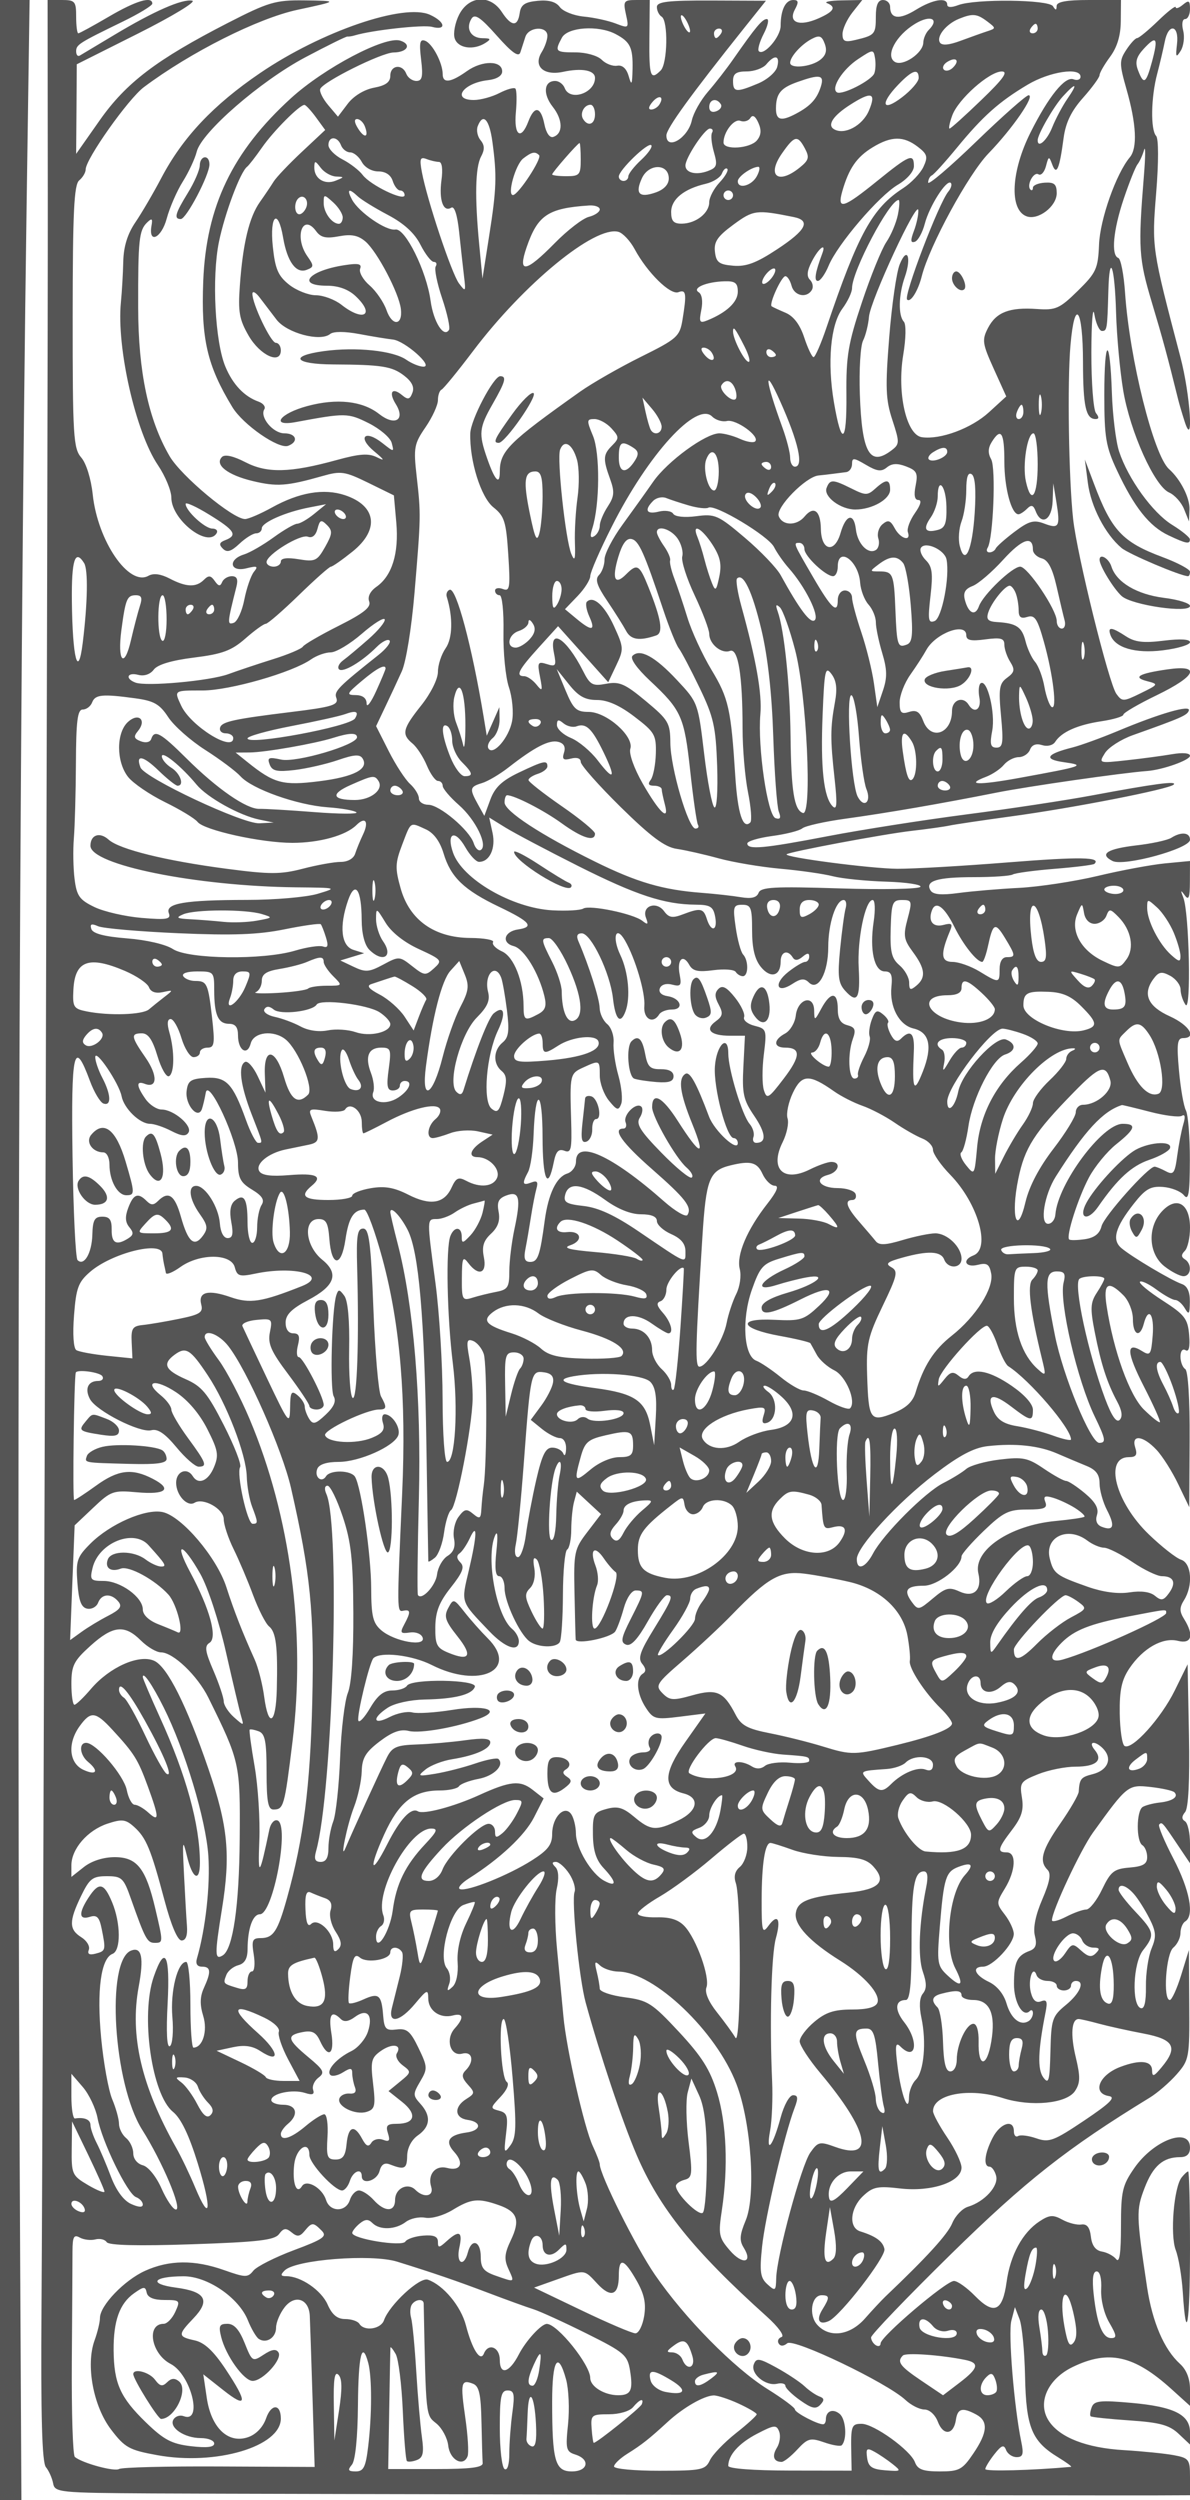 <svg xmlns="http://www.w3.org/2000/svg" version="1.0" width="250" height="525" viewBox="0 0 250 525" preserveAspectRatio="xMidYMid meet">
<g transform="translate(0,525) scale(0.01,-0.01)" fill="#555555" stroke="none">
<path d="M0 26250 l0 -26250 225 0 225 0 -27 5175 c-79 14875 -24 31948 136 43000 l63 4325 -311 0 -311 0 0 -26250z"/>
<path d="M1004 48475 c5 -4599 -99 -39589 -132 -44435 -16 -2287 11 -3250 92 -3350 63 -77 131 -230 152 -340 35 -192 121 -200 2085 -212 1988 -12 19766 -46 21124 -41 l675 3 0 389 c0 362 -23 393 -338 452 -185 35 -657 82 -1048 106 -790 46 -1352 265 -1580 614 -248 378 -26 877 503 1133 753 364 1287 245 2069 -461 l394 -356 0 346 c0 225 -74 413 -211 537 -334 302 -580 876 -691 1611 -228 1519 -230 1615 -53 2079 178 466 390 650 748 650 140 0 207 65 207 200 0 441 -761 162 -1171 -431 -250 -360 -279 -488 -279 -1220 0 -564 -31 -779 -100 -692 -55 69 -190 142 -300 160 -134 23 -211 127 -232 314 -23 195 -83 271 -200 254 -92 -14 -272 31 -400 102 -194 107 -272 101 -479 -35 -357 -234 -614 -707 -692 -1273 -85 -621 -266 -700 -665 -292 -168 172 -367 313 -441 313 -166 0 -1541 -1169 -1541 -1311 0 -55 -45 -73 -100 -39 -55 34 -100 108 -100 164 0 56 754 842 1675 1746 1571 1541 2444 2228 4175 3287 165 100 422 323 571 493 262 300 271 348 263 1460 l-7 1150 -162 -525 c-89 -289 -197 -525 -239 -525 -147 0 -82 971 74 1100 82 68 150 206 150 306 0 100 45 210 100 244 196 121 95 660 -248 1318 -192 368 -327 690 -300 717 59 60 66 53 386 -424 l262 -389 0 408 c0 225 -47 437 -105 473 -73 45 -72 104 3 194 69 84 98 662 80 1617 l-28 1486 -271 -552 c-288 -584 -899 -1259 -1054 -1163 -51 31 -96 340 -101 686 -6 485 40 701 204 945 286 423 698 656 1018 576 289 -73 343 117 130 459 -99 158 -99 240 0 398 192 307 157 777 -63 847 -103 33 -408 272 -678 532 -702 676 -946 1622 -418 1622 151 0 182 46 133 200 -90 283 160 258 444 -44 126 -133 333 -460 459 -725 l231 -481 8 1419 c5 847 -32 1444 -92 1481 -55 34 -100 152 -100 262 0 116 45 172 107 134 70 -44 95 65 75 319 -28 342 -91 423 -559 725 -290 187 -503 363 -474 393 30 29 186 -45 348 -165 162 -120 339 -218 394 -218 54 0 145 -79 201 -175 85 -146 102 -123 105 138 2 211 -54 334 -172 374 -221 77 -1048 568 -1265 752 -206 174 -133 434 261 935 243 309 351 370 612 350 174 -13 372 -91 439 -174 98 -121 122 23 125 732 2 484 -36 957 -83 1050 -48 92 -113 472 -146 843 -50 553 -34 675 86 675 298 0 132 272 -279 458 -461 208 -575 466 -346 780 114 156 173 168 354 71 119 -64 218 -193 219 -288 0 -94 47 -238 104 -321 122 -179 79 1931 -46 2250 -63 159 -57 169 29 50 84 -116 108 -53 109 284 l2 435 -525 -50 c-289 -28 -924 -146 -1412 -263 -488 -116 -1230 -229 -1650 -251 -420 -21 -993 -70 -1275 -108 -362 -49 -534 -34 -588 53 -124 200 135 280 908 280 401 0 769 25 819 56 49 30 446 84 881 119 436 35 811 82 834 104 148 144 -289 152 -1814 31 -950 -76 -1998 -136 -2328 -134 -555 3 -2385 242 -2324 304 53 52 2030 423 2620 491 329 38 689 88 800 112 112 24 699 111 1304 194 1300 176 3310 570 3407 666 83 83 -390 21 -1707 -225 -550 -103 -1742 -284 -2650 -401 -907 -118 -2215 -323 -2905 -456 -1350 -259 -1695 -291 -1695 -154 0 48 235 118 523 157 287 38 572 110 633 161 62 51 468 142 903 202 878 121 1987 312 3177 548 657 131 2635 415 3164 454 328 25 900 228 900 320 0 57 -155 71 -375 33 -206 -35 -638 -93 -960 -128 -582 -64 -585 -63 -451 152 75 119 338 288 586 376 1023 364 1143 417 1176 517 43 128 -607 -59 -1493 -430 -348 -145 -774 -300 -946 -344 -558 -140 -624 -250 -187 -311 467 -66 419 -83 -946 -332 -853 -155 -1136 -145 -689 25 134 51 303 164 376 253 74 88 213 160 311 160 97 0 204 71 237 157 39 102 128 135 253 96 110 -35 229 -6 276 68 132 207 468 357 967 432 256 38 465 101 465 139 0 38 315 222 700 408 839 406 939 647 225 543 -603 -87 -740 -167 -424 -248 242 -62 238 -69 -135 -252 -365 -179 -392 -180 -512 -15 -157 215 -827 2920 -909 3672 -93 847 -124 2871 -56 3650 88 1014 261 785 263 -350 2 -940 60 -1200 266 -1200 72 0 74 41 7 125 -55 69 -98 643 -97 1275 2 633 30 993 63 800 32 -192 104 -350 159 -350 108 0 112 27 135 842 23 839 135 521 162 -462 14 -484 81 -1217 150 -1630 146 -871 658 -2008 965 -2143 117 -51 258 -209 314 -350 l103 -257 10 253 c10 240 -187 630 -430 847 -323 290 -828 2313 -923 3700 -26 385 -90 715 -142 733 -156 55 -107 586 115 1245 115 342 245 667 289 722 44 55 106 190 137 300 32 110 30 -137 -4 -550 -122 -1506 -108 -1731 166 -2646 233 -778 324 -1114 557 -2054 20 -82 80 -285 133 -450 196 -614 120 561 -88 1350 -602 2292 -603 2296 -509 3456 52 639 51 1133 -1 1189 -120 128 -109 813 22 1305 58 220 129 524 159 675 77 398 305 354 257 -50 -32 -276 -21 -298 77 -143 63 100 87 292 53 425 -35 138 -17 243 41 243 56 0 102 96 102 212 0 178 -25 192 -150 88 -82 -68 -150 -91 -150 -51 0 41 -167 -89 -372 -288 -205 -198 -402 -361 -439 -361 -36 0 -139 -111 -227 -246 -149 -227 -148 -292 3 -825 210 -735 234 -1237 71 -1432 -289 -347 -626 -1301 -647 -1833 -21 -508 -59 -591 -445 -970 -382 -375 -463 -411 -858 -383 -578 41 -858 -67 -1030 -399 -129 -251 -119 -326 121 -856 l263 -581 -362 -331 c-369 -339 -1020 -581 -1411 -525 -326 47 -525 928 -391 1731 57 346 63 640 12 695 -120 130 -111 561 21 938 145 416 50 653 -107 267 -68 -165 -167 -855 -221 -1534 -84 -1056 -75 -1306 66 -1735 155 -474 154 -508 -17 -638 -458 -348 -623 -57 -666 1179 -18 510 13 1017 68 1126 55 109 110 334 124 500 28 342 1027 2494 1037 2234 4 -93 -38 -288 -94 -434 -75 -199 -70 -255 21 -225 66 22 160 193 209 380 96 370 460 941 546 855 29 -29 6 -111 -52 -181 -200 -241 -944 -2189 -866 -2268 72 -71 230 181 308 491 161 638 979 2142 1403 2580 504 521 986 1220 841 1220 -51 0 -547 -439 -1102 -975 -554 -536 -1008 -922 -1008 -858 1 64 36 131 78 150 42 18 278 279 525 579 545 664 888 970 1489 1327 462 275 1109 372 1109 166 0 -61 -67 -85 -148 -54 -177 68 -524 -361 -902 -1116 -410 -817 -449 -1621 -87 -1760 243 -94 637 205 637 483 0 190 -50 234 -250 222 -137 -8 -250 -55 -250 -106 0 -50 -24 -68 -52 -39 -89 89 67 384 169 320 53 -32 123 44 157 171 56 215 64 217 132 35 90 -242 152 -98 239 558 43 321 161 566 408 843 191 215 347 429 347 476 0 47 100 221 221 385 149 201 223 447 225 746 l4 447 -675 0 c-473 0 -675 -37 -677 -125 -1 -96 -19 -97 -77 -5 -90 141 -1635 158 -1992 22 -142 -54 -229 -50 -229 10 0 162 -305 111 -661 -109 -345 -213 -539 -190 -539 63 0 79 -67 144 -150 144 -104 0 -150 -105 -150 -344 0 -375 -19 -397 -425 -494 -226 -54 -275 -32 -275 123 0 103 93 307 207 452 l208 263 -433 -8 c-237 -4 -376 -30 -307 -58 200 -81 147 -175 -178 -319 -404 -179 -644 -90 -498 184 85 158 77 201 -35 201 -162 0 -264 -210 -264 -543 0 -228 -353 -638 -458 -532 -31 31 15 196 103 366 88 170 117 309 65 309 -95 0 -229 -160 -710 -849 -137 -197 -375 -503 -528 -679 -153 -177 -305 -447 -338 -601 -81 -372 -534 -640 -534 -315 0 144 506 843 1638 2261 l453 567 -1146 5 c-918 3 -1145 -24 -1145 -137 0 -77 45 -168 100 -202 141 -87 125 -985 -20 -1130 -215 -215 -245 -131 -237 680 l7 800 -283 0 c-262 0 -278 -22 -217 -301 65 -295 61 -298 -217 -192 -156 60 -456 125 -668 145 -211 20 -438 110 -504 200 -81 111 -232 153 -465 131 -270 -26 -353 -82 -378 -258 -42 -294 -174 -285 -377 25 -243 370 -688 343 -894 -55 -86 -168 -129 -393 -95 -500 66 -210 395 -258 648 -95 123 79 111 97 -64 98 -246 2 -359 204 -230 411 68 109 188 29 532 -359 319 -359 458 -458 494 -350 27 83 74 229 105 325 70 215 463 235 463 24 0 -84 -54 -237 -119 -342 -185 -296 38 -503 447 -416 399 86 672 33 672 -128 0 -320 -527 -497 -636 -213 -32 83 -122 150 -200 150 -239 0 -264 -273 -51 -544 214 -272 219 -562 11 -631 -75 -26 -150 81 -187 266 -75 374 -209 397 -337 59 -155 -409 -308 -296 -262 194 22 244 18 467 -11 496 -29 29 -179 -14 -335 -94 -155 -80 -397 -146 -537 -146 -478 0 -225 358 295 416 185 21 300 92 300 184 0 233 -418 236 -740 7 -342 -243 -510 -264 -510 -62 0 232 -214 639 -367 698 -112 43 -129 -37 -86 -395 43 -359 23 -448 -100 -448 -84 0 -179 68 -211 150 -82 215 -336 185 -336 -39 0 -136 -96 -207 -344 -253 -205 -39 -427 -174 -550 -336 l-206 -272 -203 240 c-112 132 -189 285 -170 340 49 148 1289 766 1542 768 291 3 385 171 139 249 -318 101 -1597 -573 -2296 -1210 -1229 -1120 -1780 -2269 -1842 -3837 -48 -1219 81 -1777 612 -2650 225 -370 973 -888 1172 -812 226 86 172 262 -80 262 -238 0 -522 341 -421 505 33 53 -22 125 -122 161 -298 106 -539 359 -695 732 -218 519 -289 1878 -136 2623 123 600 450 1473 593 1579 36 28 176 208 310 400 243 350 795 903 894 897 29 -2 139 -121 244 -265 l191 -262 -491 -460 c-270 -253 -536 -533 -591 -622 -55 -89 -185 -282 -289 -429 -226 -318 -359 -874 -422 -1759 -40 -550 -11 -711 185 -1050 241 -416 676 -613 676 -307 0 86 -47 157 -104 157 -106 0 -499 823 -493 1033 2 64 71 27 154 -83 84 -110 242 -318 353 -463 216 -282 918 -470 1126 -301 70 57 308 56 614 -1 275 -52 591 -103 702 -115 251 -25 866 -570 644 -570 -83 0 -244 65 -358 144 -275 193 -1061 275 -1738 182 -738 -102 -614 -275 200 -279 1024 -6 1234 -39 1491 -236 163 -126 219 -241 173 -359 -54 -143 -93 -152 -218 -49 -209 174 -287 60 -130 -191 207 -333 -21 -466 -352 -205 -349 274 -887 333 -1507 166 -582 -156 -786 -437 -245 -337 1046 195 1099 194 1534 -23 237 -119 455 -305 483 -414 52 -198 52 -198 -200 0 -364 286 -526 122 -171 -174 220 -183 236 -215 64 -129 -178 89 -363 77 -850 -57 -976 -269 -1462 -280 -1917 -45 -251 130 -431 170 -491 110 -162 -162 114 -379 645 -506 508 -122 718 -107 1465 105 389 111 470 99 963 -142 l538 -264 51 -573 c56 -647 -90 -1117 -418 -1347 -131 -92 -189 -210 -152 -307 46 -120 -111 -246 -640 -512 -386 -194 -725 -391 -753 -437 -29 -47 -314 -167 -633 -266 -319 -100 -737 -240 -930 -311 -387 -143 -1729 -265 -1956 -178 -222 85 -171 222 61 162 123 -33 252 11 325 109 78 106 374 195 846 254 597 74 789 146 1079 400 193 170 386 309 428 309 42 0 353 270 693 600 339 330 643 600 676 600 33 0 237 143 454 317 573 460 504 965 -162 1185 -443 146 -956 59 -1532 -260 -240 -133 -494 -242 -564 -242 -258 0 -1340 902 -1584 1319 -445 763 -659 1773 -661 3120 -3 1424 18 1623 187 1788 101 98 120 85 93 -67 -69 -392 208 -264 319 148 62 231 215 583 340 781 124 199 255 480 291 626 101 406 1335 1479 2278 1980 462 245 861 442 889 438 28 -4 95 6 150 23 369 111 1439 229 1625 180 313 -83 282 106 -41 253 -545 249 -2280 -346 -3568 -1222 -984 -669 -1628 -1352 -2076 -2203 -164 -312 -409 -731 -544 -930 -167 -245 -249 -511 -256 -823 -6 -254 -28 -641 -50 -861 -93 -952 310 -2726 778 -3418 155 -230 282 -537 282 -683 0 -460 759 -1058 950 -749 34 55 -7 100 -90 100 -156 0 -560 374 -560 518 0 44 225 -58 500 -228 534 -328 598 -431 333 -533 -126 -48 -138 -92 -51 -179 87 -87 172 -62 348 103 128 121 286 219 351 219 66 0 119 47 119 105 0 123 502 344 1000 439 l350 68 -250 -204 c-137 -112 -297 -205 -355 -206 -58 -1 -283 -131 -500 -289 -217 -158 -496 -319 -620 -357 -342 -106 -296 -377 50 -291 229 57 256 45 160 -73 -63 -78 -154 -341 -202 -584 -47 -243 -148 -463 -224 -488 -138 -46 -135 -6 57 755 41 160 13 225 -96 225 -84 0 -176 -56 -204 -125 -38 -94 -76 -88 -154 24 -83 119 -129 124 -228 25 -163 -163 -371 -156 -719 26 -188 98 -341 118 -447 58 -410 -229 -1066 728 -1170 1709 -35 328 -136 654 -241 775 -165 190 -181 449 -180 2958 1 2194 28 2772 137 2862 75 62 136 165 136 230 0 218 896 1484 1224 1729 980 733 2396 1445 3226 1623 864 185 867 189 138 198 -602 7 -747 -36 -1600 -473 -1496 -768 -2139 -1256 -2695 -2048 l-493 -702 7 940 6 941 1296 650 c712 358 1221 666 1131 685 -208 44 -807 -219 -1640 -719 -357 -214 -684 -410 -725 -434 -41 -24 -75 16 -75 88 0 142 49 174 985 629 338 165 615 333 615 375 0 163 -343 61 -914 -274 -328 -192 -617 -350 -641 -350 -25 0 -45 158 -45 350 0 322 -24 350 -300 350 l-300 0 4 -4025z m13493 3375 c0 -55 -44 -33 -97 50 -53 83 -97 195 -97 250 0 55 44 33 97 -50 53 -83 97 -195 97 -250z m5014 21 c-61 -61 -112 -181 -114 -266 -5 -221 -430 -508 -599 -404 -204 127 23 554 425 798 323 197 524 108 288 -128z m1229 179 c187 -142 187 -146 0 -207 -104 -34 -357 -125 -561 -200 -244 -91 -392 -103 -433 -36 -79 127 132 389 401 498 287 116 377 108 593 -55z m1060 -150 c0 -55 -48 -100 -106 -100 -58 0 -78 45 -44 100 34 55 82 100 106 100 24 0 44 -45 44 -100z m-8868 -115 c309 -163 366 -281 357 -735 -8 -334 -21 -359 -81 -150 -46 161 -132 239 -242 220 -94 -16 -240 40 -325 125 -88 87 -327 155 -548 155 -427 0 -444 18 -289 307 119 224 765 269 1128 78z m2218 15 c-34 -55 -82 -100 -106 -100 -24 0 -44 45 -44 100 0 55 48 100 106 100 58 0 78 -45 44 -100z m2077 -560 c-194 -147 -627 -188 -627 -59 0 127 231 384 450 500 165 87 214 69 277 -101 53 -145 24 -245 -100 -340z m6976 -30 c-127 -469 -175 -500 -295 -185 -66 170 -36 280 120 450 270 293 309 234 175 -265z m-5835 -250 c-58 -150 -678 -466 -785 -399 -136 83 120 485 447 700 312 206 321 207 353 18 18 -106 11 -250 -15 -319z m-2040 136 c-29 -112 -211 -270 -403 -350 -458 -192 -525 -185 -525 54 0 154 67 200 288 200 158 0 344 68 412 150 177 213 291 186 228 -54z m3692 -16 c-64 -64 -150 -83 -190 -43 -41 41 -9 114 70 163 187 115 271 31 120 -120z m-720 -218 c0 -76 -157 -258 -350 -405 -416 -318 -470 -143 -81 263 295 308 431 353 431 142z m1316 -462 c-342 -330 -642 -600 -667 -600 -24 0 1 124 56 275 124 341 777 922 1040 924 144 1 34 -154 -429 -599z m-3372 280 c-82 -258 -215 -404 -514 -564 -320 -171 -430 -143 -428 109 2 309 98 427 448 552 477 170 573 152 494 -97z m5180 -255 c-104 -151 -247 -421 -319 -600 -110 -276 -305 -449 -305 -270 0 124 337 710 529 920 280 306 325 283 95 -50z m-8570 -118 c-36 -59 -114 -107 -172 -107 -66 0 -59 57 20 152 137 166 260 129 152 -45z m4401 -129 c-135 -320 -520 -523 -738 -389 -142 89 -10 285 344 511 450 288 553 256 394 -122z m-3111 132 c30 -49 -12 -115 -95 -146 -90 -35 -149 0 -149 89 0 162 156 199 244 57z m-2644 -210 c0 -211 -145 -269 -250 -100 -73 118 22 300 156 300 52 0 94 -90 94 -200z m3402 -548 c-143 -172 -702 -209 -702 -45 0 222 221 506 354 455 77 -29 171 -2 210 61 47 75 105 40 168 -102 68 -152 59 -262 -30 -369z m-8237 294 c90 -235 -7 -262 -145 -41 -77 123 -84 195 -18 195 57 0 131 -69 163 -154z m2679 -321 c97 -712 88 -990 -67 -1975 l-141 -900 -67 700 c-97 1008 -85 1634 38 1863 78 145 75 239 -11 342 -65 78 -92 211 -60 294 111 289 244 148 308 -324z m4615 189 c-29 -47 -12 -229 38 -405 81 -281 65 -329 -127 -401 -248 -92 -470 -37 -470 116 0 163 406 776 514 776 54 0 74 -39 45 -86z m-7795 -264 c31 -82 118 -150 193 -150 75 0 184 -90 243 -200 61 -115 209 -200 347 -200 152 0 263 -73 303 -200 35 -110 105 -200 157 -200 51 0 93 -44 93 -98 0 -138 -721 210 -881 424 -72 96 -263 244 -425 327 -162 84 -294 218 -294 300 0 192 190 190 264 -3z m9746 -68 c99 -186 83 -246 -108 -400 -457 -371 -703 -173 -372 299 262 375 326 389 480 101z m2372 35 c201 -154 216 -211 117 -423 -63 -134 -254 -334 -423 -444 -651 -421 -943 -951 -1612 -2925 -116 -344 -239 -625 -272 -625 -33 0 -121 185 -196 411 -89 271 -222 448 -391 520 -140 60 -272 121 -293 136 -63 44 206 633 288 633 42 0 100 -90 129 -200 56 -214 316 -270 426 -91 37 60 20 156 -39 215 -74 74 -62 190 42 391 146 282 307 401 216 160 -147 -393 -177 -575 -93 -575 52 0 154 143 227 319 186 450 1054 1465 1455 1702 195 115 337 279 337 389 0 278 -88 243 -771 -310 -715 -579 -849 -618 -733 -214 137 477 301 715 635 919 394 240 650 243 951 12z m-7082 -267 c0 -322 -24 -350 -300 -350 -165 0 -300 17 -300 37 0 41 534 653 575 659 14 2 25 -153 25 -346z m1270 -8 c-148 -137 -270 -293 -270 -346 0 -53 -45 -96 -100 -96 -55 0 -100 42 -100 92 0 135 614 727 682 659 32 -32 -63 -171 -212 -309z m-2144 99 c66 -66 -435 -831 -548 -837 -130 -7 51 642 214 768 180 139 250 153 334 69z m-2105 -141 c65 0 85 -151 53 -387 -55 -416 39 -678 207 -574 65 40 127 -152 165 -513 33 -317 79 -733 102 -926 40 -328 34 -338 -105 -152 -154 205 -671 1754 -780 2338 -52 279 -36 325 96 275 86 -34 205 -61 262 -61z m-2160 -307 c177 -7 177 -12 -11 -88 -232 -93 -451 45 -447 282 3 145 18 143 136 -12 73 -96 218 -178 322 -182z m6989 -41 c0 -125 -100 -232 -273 -293 -348 -122 -441 -28 -292 297 144 316 565 313 565 -4z m1067 -84 c-119 -127 -217 -313 -217 -413 0 -229 -279 -448 -575 -452 -174 -2 -225 54 -225 245 0 268 268 486 729 593 154 36 306 133 338 216 32 84 82 127 112 97 31 -30 -43 -159 -162 -286z m783 132 c-109 -203 -400 -279 -400 -105 0 96 284 296 429 302 43 2 30 -87 -29 -197z m-8382 -425 c73 -69 357 -244 632 -389 337 -178 560 -382 683 -625 101 -199 227 -361 281 -361 54 0 71 -43 39 -95 -32 -52 29 -355 136 -672 107 -318 172 -615 144 -660 -109 -177 -326 166 -387 610 -85 626 -533 1532 -740 1497 -194 -33 -768 363 -910 627 -118 222 -69 249 122 68z m7882 25 c0 -55 -45 -100 -100 -100 -55 0 -100 45 -100 100 0 55 45 100 100 100 55 0 100 -45 100 -100z m-8965 -253 c-31 -81 -97 -147 -146 -147 -102 0 -120 235 -25 331 107 106 231 -27 171 -184z m765 -212 c0 -74 -36 -135 -80 -135 -146 0 -320 237 -320 435 0 190 6 190 200 15 110 -100 200 -242 200 -315z m11663 57 c-34 -170 -143 -429 -242 -575 -99 -147 -331 -717 -514 -1267 -289 -864 -333 -1128 -325 -1940 9 -1029 -102 -1097 -262 -160 -143 839 -72 1630 176 1967 112 151 204 345 204 431 0 360 788 1852 978 1852 26 0 19 -139 -15 -308z m-6263 110 c0 -54 -104 -124 -230 -156 -127 -32 -449 -280 -716 -552 -611 -622 -784 -648 -591 -88 233 677 449 822 1312 879 124 8 225 -29 225 -83z m4075 -160 c365 -74 262 -275 -346 -675 -439 -290 -653 -370 -925 -347 -298 25 -359 71 -384 292 -25 210 54 325 387 570 422 310 482 318 1268 160z m-10727 -433 c86 -505 273 -761 494 -676 156 60 157 84 14 288 -280 400 -99 913 185 525 98 -135 207 -159 479 -108 263 49 405 21 559 -111 247 -213 704 -1083 743 -1416 41 -352 -183 -368 -303 -21 -58 164 -217 397 -354 516 -138 119 -227 277 -199 351 40 103 -36 120 -332 74 -752 -115 -1019 -431 -365 -431 240 0 448 -75 600 -217 420 -396 170 -550 -296 -183 -140 110 -382 200 -539 200 -156 1 -410 102 -564 225 -229 184 -290 329 -339 800 -68 662 111 813 217 184z m7386 -243 c265 -492 748 -967 918 -902 164 63 177 -26 85 -585 -58 -347 -114 -396 -874 -773 -447 -222 -1020 -550 -1274 -729 -1510 -1071 -1689 -1250 -1689 -1687 0 -291 -105 -179 -267 287 -181 518 -168 641 116 1138 270 472 300 585 160 585 -140 0 -620 -913 -629 -1198 -19 -574 222 -1346 486 -1556 232 -186 267 -298 312 -994 45 -698 32 -777 -114 -721 -90 34 -164 19 -164 -34 0 -53 43 -97 96 -97 53 0 89 -339 81 -775 -8 -426 44 -947 114 -1157 71 -209 101 -529 67 -711 -66 -351 -398 -735 -497 -575 -32 53 8 151 90 219 82 68 147 242 144 386 l-4 263 -132 -300 -133 -300 -66 400 c-246 1485 -575 2715 -713 2665 -53 -19 -81 -87 -61 -150 133 -428 123 -869 -24 -1078 -89 -127 -162 -350 -162 -495 0 -151 -150 -452 -349 -703 -395 -496 -420 -607 -186 -802 92 -75 227 -283 302 -462 75 -179 180 -325 234 -325 55 0 99 -46 99 -103 0 -57 153 -238 341 -403 351 -308 614 -848 460 -943 -48 -30 -114 34 -149 141 -86 273 -719 808 -955 808 -109 0 -197 61 -197 135 0 73 -83 209 -184 301 -102 92 -304 402 -450 691 l-265 524 190 400 c105 219 262 557 349 749 91 200 205 907 268 1650 135 1601 136 1648 45 2450 -68 599 -53 680 187 1029 143 209 260 464 260 567 0 103 34 202 75 221 41 18 339 382 661 808 1071 1418 2556 2637 3054 2507 95 -25 249 -190 344 -366z m2866 -616 c-71 -85 -151 -132 -179 -105 -27 28 8 120 79 205 71 85 151 132 179 105 27 -28 -8 -120 -79 -205z m-700 -276 c0 -216 -233 -436 -638 -601 -165 -67 -180 -40 -128 222 36 178 13 326 -56 368 -145 90 164 220 547 230 221 6 275 -37 275 -219z m140 -1149 c91 -179 130 -325 88 -324 -84 1 -328 475 -328 636 0 130 45 72 240 -312z m-686 -132 c108 -174 -15 -211 -152 -45 -79 95 -86 152 -20 152 58 0 136 -48 172 -107z m1346 -49 c0 -24 -45 -44 -100 -44 -55 0 -100 48 -100 106 0 58 45 78 100 44 55 -34 100 -82 100 -106z m-858 -708 c34 -91 40 -187 13 -215 -80 -79 -359 192 -298 290 86 139 216 105 285 -75z m947 -261 c383 -853 501 -1375 311 -1375 -55 0 -100 84 -100 187 0 104 -72 385 -159 625 -371 1019 -401 1342 -52 563z m5480 -250 c-25 -96 -46 -17 -46 175 0 193 21 271 46 175 25 -96 25 -254 0 -350z m-7969 -286 c0 -147 -159 -191 -230 -64 -23 41 -72 210 -108 375 l-65 300 201 -236 c111 -130 202 -299 202 -375z m7600 311 c0 -82 -44 -150 -97 -150 -53 0 -71 68 -39 150 31 83 75 150 97 150 21 0 39 -67 39 -150z m-6227 -191 c191 43 697 -322 592 -428 -35 -35 -179 -11 -319 53 -141 64 -336 116 -434 116 -287 0 -1090 -587 -1388 -1014 -150 -216 -443 -625 -649 -908 -206 -283 -375 -609 -375 -726 0 -117 -52 -264 -116 -328 -88 -88 -46 -220 174 -545 159 -236 337 -519 396 -629 100 -187 280 -214 632 -94 153 52 107 341 -165 1019 -190 472 -235 497 -469 263 -237 -238 -301 -95 -162 368 83 276 171 396 275 375 155 -31 266 -278 672 -1496 122 -366 268 -726 324 -800 56 -74 253 -448 437 -831 294 -610 339 -813 368 -1630 18 -529 -7 -911 -57 -879 -49 30 -146 537 -216 1127 -127 1066 -130 1077 -571 1547 -461 494 -777 666 -934 509 -56 -56 87 -259 363 -519 666 -623 725 -755 850 -1905 62 -576 136 -1082 162 -1125 27 -44 3 -79 -53 -79 -150 0 -524 1277 -527 1800 -3 418 -39 481 -514 876 -438 365 -556 417 -832 365 -290 -54 -339 -27 -491 274 -349 688 -717 917 -610 379 56 -277 41 -300 -147 -240 -191 60 -204 37 -144 -269 58 -300 50 -316 -76 -160 -78 96 -192 175 -255 175 -190 0 -125 129 302 600 l408 450 527 -588 527 -589 168 354 c161 339 159 374 -44 818 -201 441 -436 654 -573 518 -34 -34 -10 -175 53 -313 136 -300 52 -313 -272 -43 l-241 200 266 277 c146 152 266 342 266 421 1 80 204 547 452 1037 767 1522 1783 2636 2109 2310 74 -74 214 -116 311 -93z m-2427 -155 c163 -180 164 -208 16 -357 -193 -192 -199 -281 -45 -706 98 -270 89 -366 -50 -579 -92 -140 -167 -321 -167 -403 0 -81 -52 -179 -116 -219 -82 -51 -94 -2 -39 169 156 495 163 1578 12 1939 -136 327 -134 352 33 352 98 0 259 -88 356 -196z m8254 -699 c0 -554 148 -1105 296 -1105 35 0 117 53 181 117 89 89 132 77 180 -50 121 -316 342 -187 357 208 l14 375 66 -400 c83 -513 54 -563 -260 -444 -216 82 -319 53 -622 -175 -199 -150 -377 -308 -395 -352 -19 -43 -78 -79 -131 -79 -54 0 -71 44 -37 98 117 190 177 1673 74 1857 -71 126 -67 237 12 363 195 313 265 203 265 -413z m700 -55 c0 -673 -136 -869 -248 -358 -75 341 30 1008 159 1008 49 0 89 -292 89 -650z m-9678 93 c45 -161 50 -518 11 -793 -39 -275 -64 -702 -55 -950 12 -351 -4 -403 -75 -234 -123 296 -307 2006 -236 2192 86 224 261 118 355 -215z m1178 258 c114 -72 124 -137 43 -267 -187 -299 -343 -273 -343 58 0 325 56 365 300 209z m6600 -90 c0 -111 -308 -237 -386 -158 -32 32 8 100 89 151 187 118 297 121 297 7z m-4800 -411 c0 -220 -44 -400 -98 -400 -126 0 -241 453 -166 650 111 290 264 146 264 -250z m3531 84 c103 85 220 92 405 21 224 -85 252 -141 200 -402 -41 -202 -21 -303 58 -303 75 0 48 -103 -73 -275 -106 -151 -173 -331 -148 -400 73 -208 -158 -140 -276 81 -90 167 -139 184 -256 86 -80 -66 -120 -200 -89 -298 31 -97 7 -207 -52 -244 -162 -100 -384 129 -419 432 -41 357 -209 318 -322 -74 -125 -437 -407 -377 -414 87 -6 382 -150 490 -342 258 -166 -200 -465 -196 -543 8 -69 178 567 828 835 854 85 8 223 24 305 35 83 11 206 27 275 35 69 8 125 85 125 171 0 137 35 134 293 -18 232 -137 324 -148 438 -54z m-2431 10 c0 -58 -45 -78 -100 -44 -55 34 -100 82 -100 106 0 24 45 44 100 44 55 0 100 -48 100 -106z m-4801 -619 c-1 -289 -31 -636 -67 -771 -53 -197 -92 -118 -199 400 -145 704 -120 896 114 896 118 0 153 -120 152 -525z m9078 -344 c-51 -790 -205 -1131 -314 -695 -35 137 -18 369 37 514 55 144 100 443 100 662 0 270 36 377 112 330 74 -45 96 -322 65 -811z m-4265 442 c-98 -98 -110 -86 -56 56 38 99 94 154 125 124 30 -31 0 -112 -69 -180z m3671 -312 c8 -352 -29 -450 -181 -489 -268 -71 -319 20 -148 263 80 115 146 312 146 437 0 430 175 228 183 -211z m-3912 -23 c-95 -96 -381 166 -308 283 36 58 124 34 218 -59 86 -86 127 -187 90 -224z m-1495 46 c180 -52 362 -72 406 -45 134 83 1261 -593 1379 -827 61 -121 200 -319 308 -441 342 -384 648 -994 549 -1093 -87 -87 -316 215 -718 945 -82 150 -420 503 -750 783 -562 477 -627 506 -1021 454 -247 -32 -447 -12 -486 51 -35 58 -172 78 -304 45 -260 -65 -310 33 -117 226 67 67 191 94 275 59 84 -34 300 -105 479 -157z m-7226 -184 c34 -55 17 -100 -38 -100 -55 0 -128 45 -162 100 -34 55 -17 100 38 100 55 0 128 -45 162 -100z m-420 -686 c-166 -294 -210 -315 -555 -258 -241 40 -375 23 -375 -47 0 -60 -67 -109 -150 -109 -82 0 -150 43 -150 96 0 157 711 594 868 533 91 -35 165 26 202 166 49 190 77 201 199 79 121 -121 116 -185 -39 -460z m7403 180 c80 -114 125 -284 100 -379 -25 -94 93 -463 261 -818 168 -356 306 -720 306 -810 0 -212 259 -424 436 -356 171 65 264 -511 264 -1628 0 -423 51 -1026 114 -1339 63 -313 85 -598 49 -635 -155 -155 -265 185 -316 975 -90 1409 -139 1631 -499 2228 -191 317 -418 810 -506 1097 -88 286 -212 656 -275 821 -63 165 -103 336 -89 380 14 45 -43 179 -126 298 -84 119 -152 251 -152 294 0 158 293 71 433 -128z m733 -129 c165 -257 199 -412 145 -674 -61 -296 -81 -315 -152 -141 -45 110 -117 335 -159 500 -42 165 -109 379 -149 475 -123 298 87 190 315 -160z m6734 -109 c0 -73 84 -155 187 -182 131 -34 223 -209 309 -586 67 -296 143 -617 169 -713 27 -96 0 -175 -58 -175 -59 0 -107 72 -107 161 0 233 -610 1139 -767 1139 -167 0 -781 -589 -867 -831 -77 -217 -221 -152 -296 135 -39 150 6 230 163 290 119 46 408 293 642 551 399 439 625 515 625 211z m-4800 12 c0 -147 446 -568 601 -568 54 0 99 90 99 200 0 439 438 125 470 -337 12 -158 91 -364 175 -458 85 -94 155 -261 155 -372 0 -111 60 -400 133 -644 105 -349 109 -517 16 -791 l-118 -348 -71 500 c-39 275 -159 759 -266 1075 -107 317 -194 643 -194 725 0 83 -67 150 -150 150 -85 0 -150 -90 -150 -206 0 -298 -136 -171 -515 481 -424 728 -423 725 -293 725 59 0 108 -59 108 -132z m2985 -217 c72 -366 -97 -1234 -251 -1293 -132 -51 -144 23 -86 526 55 473 37 617 -96 750 -91 90 -138 208 -105 261 90 145 498 -40 538 -244z m-18118 -76 c87 -139 74 -837 -29 -1675 -97 -781 -215 -328 -228 875 -9 866 67 1103 257 800z m17207 0 c54 -69 126 -469 160 -890 50 -616 34 -776 -83 -821 -193 -74 -210 -21 -240 732 -30 752 -51 804 -336 804 -209 0 -209 3 -19 147 240 182 390 190 518 28z m-2981 -1387 c136 -568 222 -1336 252 -2255 25 -766 78 -1476 116 -1577 51 -132 32 -170 -69 -137 -168 56 -378 1499 -318 2181 38 430 -85 1132 -400 2273 -79 288 -120 548 -90 578 129 129 317 -262 509 -1063z m-4195 837 c0 -96 -45 -242 -98 -325 -74 -114 -97 -72 -98 175 -1 179 43 325 98 325 55 0 99 -79 98 -175z m9541 -83 c34 -87 61 -248 61 -357 0 -147 48 -183 184 -140 153 48 210 -38 345 -518 195 -694 285 -1448 165 -1374 -47 30 -116 221 -153 426 -36 204 -125 439 -196 521 -71 83 -161 277 -200 433 -75 300 -191 379 -593 403 -195 11 -237 55 -191 200 67 210 349 564 451 564 36 0 94 -71 127 -158z m-18400 -267 c-40 -124 -125 -448 -188 -720 -141 -611 -289 -447 -200 220 87 650 119 725 303 725 121 0 141 -55 85 -225z m561 -281 c0 -278 -41 -481 -91 -450 -114 71 -108 956 7 956 46 0 84 -228 84 -506z m550 206 c-34 -55 -82 -100 -106 -100 -24 0 -44 45 -44 100 0 55 48 100 106 100 58 0 78 -45 44 -100z m450 0 c0 -55 -48 -100 -106 -100 -58 0 -78 45 -44 100 34 55 82 100 106 100 24 0 44 -45 44 -100z m12205 -854 c241 -922 363 -3485 163 -3419 -184 62 -247 460 -260 1623 -12 1062 -131 2218 -270 2610 -49 138 -36 162 46 86 62 -57 207 -462 321 -900z m-8964 232 c-205 -180 -444 -381 -532 -445 -87 -64 -126 -149 -87 -188 80 -80 482 159 793 470 111 111 232 172 268 135 37 -37 -68 -174 -233 -305 -837 -664 -936 -764 -886 -896 59 -153 -71 -194 -964 -303 -1175 -144 -1435 -200 -1475 -321 -23 -69 30 -125 117 -125 87 0 158 -45 158 -100 0 -303 -893 252 -1093 680 -152 327 -162 320 450 320 569 0 1884 377 2279 654 115 80 300 146 411 146 112 0 406 176 653 390 247 215 465 351 482 303 18 -47 -135 -234 -341 -415z m3388 -1 c-88 -97 -221 -177 -294 -177 -211 0 -158 279 65 350 110 35 201 117 202 182 0 70 39 59 94 -30 64 -101 43 -203 -67 -325z m9171 83 c0 -107 98 -128 400 -87 326 43 400 23 400 -111 0 -91 55 -253 123 -361 102 -164 92 -218 -66 -334 -164 -120 -181 -224 -127 -802 53 -565 39 -665 -95 -665 -126 0 -144 71 -90 356 69 370 -102 1082 -240 997 -43 -26 -56 -162 -30 -301 48 -248 -103 -350 -225 -152 -117 190 -350 103 -350 -130 0 -477 -443 -633 -603 -213 -74 196 -144 241 -297 193 -165 -53 -200 -18 -200 200 0 145 101 407 225 582 124 175 275 408 335 518 194 354 840 592 840 310z m-3140 -333 c-33 -33 -56 26 -52 131 5 117 28 141 60 61 29 -72 26 -159 -8 -192z m5606 -154 c-28 -68 -49 12 -47 177 3 165 25 220 50 123 26 -97 24 -232 -3 -300z m-14666 -212 c0 -22 -89 -235 -198 -475 -109 -240 -199 -357 -200 -261 -1 113 -81 176 -227 178 -206 2 -195 28 125 297 319 269 500 363 500 261z m9440 -711 c-97 -532 -99 -770 -7 -1600 59 -535 50 -672 -40 -583 -189 189 -257 812 -211 1927 38 939 57 1025 187 850 104 -139 124 -307 71 -594z m-4997 50 c221 0 478 -114 787 -351 424 -323 458 -382 448 -775 -7 -233 -55 -480 -107 -549 -67 -88 -47 -125 67 -125 89 0 163 -34 163 -75 1 -41 31 -183 66 -316 102 -379 -115 -174 -468 442 -179 314 -289 623 -257 724 83 261 -498 775 -875 775 -259 0 -322 59 -485 450 l-187 450 260 -325 c198 -248 337 -325 588 -325z m-2766 -539 c-1 -336 -22 -521 -45 -411 -24 110 -91 323 -149 473 -58 150 -75 395 -37 545 107 428 233 97 231 -607z m11918 114 c3 -96 -35 -175 -83 -175 -108 0 -212 360 -203 700 7 244 10 243 145 -50 75 -165 139 -379 141 -475z m-18850 460 c390 -53 510 -122 689 -395 119 -182 470 -493 780 -690 310 -198 643 -447 739 -553 243 -268 1185 -603 1831 -650 298 -21 569 -70 604 -107 34 -37 -366 -35 -888 6 -522 41 -1040 71 -1150 68 -270 -8 -888 419 -1531 1058 -548 544 -674 613 -742 410 -23 -69 -113 -89 -219 -49 -145 56 -157 98 -61 214 192 231 16 396 -207 194 -251 -227 -251 -837 1 -1157 105 -133 454 -371 775 -529 321 -157 629 -344 684 -415 135 -174 1337 -440 1991 -440 570 0 1126 154 1346 373 189 188 269 74 139 -198 -59 -124 -133 -304 -164 -400 -33 -105 -156 -175 -304 -175 -137 0 -493 -64 -793 -142 -468 -122 -693 -122 -1606 -2 -1280 168 -2249 407 -2478 612 -186 168 -381 102 -381 -129 0 -401 2221 -850 4324 -873 867 -9 870 -10 450 -136 -233 -70 -902 -128 -1486 -128 -1308 -2 -1721 -72 -1641 -279 48 -127 -40 -143 -570 -99 -345 29 -792 131 -993 228 -314 151 -373 234 -417 587 -29 226 -35 614 -15 861 20 248 40 956 43 1575 4 892 34 1125 144 1125 77 0 166 68 197 150 64 166 214 180 909 85z m15201 -810 c36 -481 106 -975 156 -1096 111 -272 -52 -412 -184 -157 -135 261 -252 2128 -133 2128 53 0 126 -394 161 -875z m-10588 388 c-107 -173 -2258 -572 -2258 -419 0 45 416 161 925 259 509 97 1015 210 1125 250 229 84 297 55 208 -90z m11240 -238 c1 -41 -43 -75 -98 -75 -55 0 -99 101 -98 225 1 182 20 196 98 75 53 -82 98 -184 98 -225z m-7349 123 c-35 -56 -105 -75 -156 -44 -139 86 -113 146 63 146 86 0 128 -46 93 -102z m763 -51 c201 74 323 -43 566 -542 270 -555 222 -623 -122 -172 -145 190 -397 401 -560 469 -163 67 -296 190 -296 272 0 116 31 125 137 37 76 -63 200 -92 275 -64z m-2612 -303 c0 -134 90 -334 200 -444 236 -236 249 -300 61 -300 -77 0 -212 181 -300 402 -182 456 -209 740 -61 648 55 -34 100 -172 100 -306z m10950 -94 c0 -318 -212 -459 -272 -181 -57 268 31 545 160 502 61 -21 112 -165 112 -321z m-12950 168 c0 -162 -1278 -539 -1595 -469 -260 57 -295 42 -240 -103 53 -138 153 -160 527 -116 254 31 662 124 907 208 342 118 462 126 519 33 136 -220 -181 -385 -912 -477 -765 -96 -949 -47 -1506 401 l-250 201 294 2 c327 2 1369 185 1756 307 338 107 500 111 500 13z m11658 -93 c113 -186 120 -680 12 -789 -78 -78 -135 86 -205 589 -56 402 22 483 193 200z m-7309 -229 c-45 -142 -15 -168 147 -126 124 32 204 5 204 -70 0 -68 379 -495 841 -950 630 -619 925 -839 1175 -876 184 -27 582 -117 884 -200 303 -83 888 -181 1300 -218 413 -37 908 -108 1100 -158 193 -49 696 -100 1119 -113 423 -13 745 -62 717 -108 -29 -47 -793 -62 -1698 -33 -1379 43 -1655 28 -1701 -93 -39 -101 -151 -129 -372 -92 -173 29 -540 70 -815 91 -826 62 -1369 221 -2256 659 -1139 562 -1894 1057 -1894 1240 0 83 24 151 53 151 155 0 771 -316 1147 -589 430 -311 700 -395 700 -217 0 52 -314 311 -697 575 -383 265 -698 512 -700 549 -2 38 87 97 197 132 110 35 200 105 200 157 0 135 -78 118 -602 -132 -352 -168 -503 -311 -597 -567 l-126 -341 -134 241 c-182 329 -175 368 84 447 124 37 377 187 562 332 546 426 851 583 1041 534 118 -30 159 -106 121 -225z m7951 -146 c0 -137 -45 -250 -100 -250 -112 0 -137 330 -33 433 110 111 133 79 133 -183z m-15670 -528 c225 -271 902 -648 1320 -734 l300 -62 -300 -15 c-349 -18 -2414 952 -2499 1173 -107 278 55 250 380 -66 181 -175 360 -318 399 -318 149 0 60 258 -130 377 -110 68 -200 177 -200 241 0 124 414 -214 730 -596z m3823 74 c110 -179 -163 -396 -499 -396 -480 0 -515 127 -86 316 466 206 503 211 585 80z m11997 -96 c34 -55 -8 -100 -94 -100 -86 0 -156 45 -156 100 0 55 42 100 94 100 52 0 122 -45 156 -100z m-11500 -100 c34 -55 -8 -100 -94 -100 -86 0 -156 45 -156 100 0 55 42 100 94 100 52 0 122 -45 156 -100z m3700 -1588 c1217 -611 1807 -805 2463 -810 308 -2 371 -41 411 -252 57 -297 -83 -337 -174 -50 -72 228 -132 240 -506 98 -216 -83 -293 -70 -392 66 -162 222 -474 112 -382 -135 55 -145 40 -157 -76 -66 -190 150 -1109 340 -1241 257 -57 -36 -347 -53 -644 -37 -848 46 -1898 654 -2092 1212 -145 416 40 497 259 112 96 -168 225 -306 287 -306 223 -2 356 285 284 611 l-70 320 337 -208 c185 -115 876 -480 1536 -812z m-3204 772 c166 -76 296 -252 372 -504 151 -503 428 -770 1173 -1126 649 -310 741 -421 392 -472 -295 -43 -355 -282 -89 -351 218 -57 524 -558 643 -1052 50 -208 20 -295 -130 -375 -280 -150 -307 -135 -308 171 -1 522 -202 1031 -452 1145 -132 60 -217 148 -188 195 29 47 -186 86 -478 88 -754 5 -1276 374 -1463 1037 -120 426 -117 535 31 922 190 497 158 476 497 322z m-1077 -1459 c-25 -96 -46 -17 -46 175 0 193 21 271 46 175 25 -96 25 -254 0 -350z m-271 -443 c1 -290 62 -527 159 -625 287 -287 516 -145 289 178 -80 115 -146 323 -146 462 1 246 6 244 199 -72 124 -203 389 -413 703 -557 484 -223 496 -239 316 -402 -177 -160 -202 -157 -459 45 -267 210 -278 210 -609 32 -294 -158 -372 -164 -618 -47 l-282 134 250 76 250 76 -225 71 c-259 81 -303 494 -112 1042 148 423 283 227 285 -413z m16002 624 c0 -51 -90 -87 -200 -79 -110 9 -200 51 -200 94 0 44 90 79 200 79 110 0 200 -42 200 -94z m-16650 -306 c-34 -55 -107 -100 -162 -100 -55 0 -72 45 -38 100 34 55 107 100 162 100 55 0 72 -45 38 -100z m9432 -68 c-43 -223 -220 -228 -263 -7 -21 109 28 175 131 175 100 0 152 -66 132 -168z m818 72 c0 -54 -90 -145 -200 -204 -170 -91 -200 -76 -200 96 0 137 66 204 200 204 110 0 200 -43 200 -96z m565 -79 c-27 -96 -79 -482 -116 -857 -55 -569 -38 -715 106 -873 254 -281 321 -167 285 477 -34 599 137 1428 293 1428 50 0 59 -203 21 -455 -89 -596 11 -1045 234 -1045 134 0 165 -72 139 -325 -42 -419 160 -801 463 -873 339 -80 404 -378 198 -902 -190 -482 -228 -397 -190 425 18 380 -68 465 -269 264 -81 -81 -139 -57 -216 87 -58 109 -84 220 -57 247 27 26 -19 105 -103 174 -126 105 -165 87 -239 -111 -48 -130 -68 -288 -44 -352 25 -64 -27 -254 -114 -422 -87 -168 -146 -341 -132 -384 14 -43 -19 -78 -74 -78 -125 0 -146 522 -33 834 69 190 47 244 -116 287 -143 37 -201 136 -201 341 0 364 -149 369 -343 13 -144 -266 -149 -268 -153 -43 -6 341 -345 246 -386 -108 -17 -151 -118 -321 -225 -378 -249 -133 -248 -296 1 -296 336 0 328 -184 -31 -653 -319 -418 -353 -438 -415 -240 -38 118 -38 456 -1 750 64 518 58 538 -196 602 -145 36 -243 118 -219 181 25 64 -61 248 -191 411 -174 218 -264 266 -347 183 -83 -83 -82 -170 5 -331 97 -183 86 -242 -66 -353 -234 -171 -104 -300 300 -300 l317 0 -33 -650 c-29 -566 0 -699 227 -1032 248 -365 263 -568 42 -568 -57 0 -82 56 -57 125 25 69 -12 193 -82 275 -156 183 -447 1146 -447 1476 0 422 -248 184 -281 -269 -33 -446 245 -1507 395 -1507 47 0 86 -47 86 -105 0 -196 -490 254 -604 555 -266 708 -404 957 -497 899 -159 -98 -116 -411 145 -1053 288 -709 174 -684 -307 68 -322 504 -537 617 -537 284 0 -199 494 -1065 721 -1264 104 -91 153 -187 109 -213 -44 -26 -330 209 -636 523 -447 458 -536 603 -454 734 57 89 72 193 34 231 -106 106 -390 -173 -332 -325 29 -74 8 -134 -45 -134 -241 0 -32 -297 599 -850 707 -620 847 -800 746 -964 -33 -52 -253 76 -490 284 -1101 973 -1852 1312 -1852 837 0 -107 -83 -220 -185 -252 -226 -72 -395 -425 -471 -983 -100 -744 -145 -872 -304 -872 -117 0 -142 69 -101 275 30 151 82 455 116 675 34 220 86 486 115 590 40 144 14 175 -108 128 -186 -71 -200 -26 -68 221 52 97 104 452 116 789 37 1003 187 956 188 -59 2 -899 112 -1143 236 -523 45 225 101 284 223 238 141 -55 160 26 142 627 -30 979 -26 994 256 1123 344 157 345 156 345 -173 0 -159 87 -395 193 -525 166 -204 201 -214 256 -71 36 90 9 360 -58 600 -68 239 -113 551 -101 693 12 142 -49 316 -134 387 -86 71 -157 225 -159 342 -3 189 -228 894 -442 1388 -53 120 -32 175 67 175 195 0 595 -831 655 -1364 50 -447 155 -558 262 -278 112 290 63 831 -107 1187 -179 376 -95 638 98 304 217 -375 430 -1099 406 -1374 -24 -274 182 -389 314 -175 34 55 153 100 264 100 265 0 187 240 -91 281 -128 19 -192 84 -161 164 30 79 136 111 259 78 181 -47 201 -18 157 214 -60 314 69 441 203 200 73 -130 185 -154 506 -111 227 30 438 14 469 -36 31 -49 98 -90 150 -90 119 0 123 329 6 455 -49 52 -119 309 -156 570 -63 435 -51 475 138 475 183 0 206 -61 206 -539 0 -374 56 -608 184 -766 203 -251 416 -194 416 111 0 209 147 260 253 89 44 -72 109 -68 206 12 101 85 141 86 141 5 0 -61 -39 -112 -87 -112 -47 0 -205 -94 -350 -208 -320 -251 -248 -471 83 -254 175 115 255 122 347 30 194 -190 407 200 407 746 0 490 162 986 323 986 50 0 69 -79 42 -175z m1301 -223 c-94 -351 -80 -434 114 -696 258 -349 277 -535 70 -706 -124 -103 -150 -92 -150 66 0 104 -91 268 -203 363 -167 143 -200 281 -185 773 16 545 38 598 239 598 209 0 215 -22 115 -398z m5592 -287 c78 -187 142 -408 142 -493 0 -128 -33 -123 -201 29 -250 226 -499 715 -499 980 0 196 4 197 208 12 115 -104 272 -342 350 -528z m-4608 120 c186 -377 471 -735 585 -735 27 0 80 146 119 325 106 494 152 518 357 181 228 -375 231 -406 39 -406 -93 0 -150 -94 -150 -250 0 -301 -9 -302 -423 -50 -180 109 -433 199 -564 200 -245 0 -260 159 -59 641 67 160 45 182 -132 136 -220 -58 -328 77 -245 302 79 216 262 83 473 -344z m650 365 c0 -55 -48 -100 -106 -100 -58 0 -78 45 -44 100 34 55 82 100 106 100 24 0 44 -45 44 -100z m1244 -625 c54 -376 39 -475 -74 -475 -97 0 -162 165 -203 514 -108 914 144 878 277 -39z m1052 325 c101 0 212 76 247 168 59 154 81 152 255 -25 268 -273 339 -654 166 -891 -139 -191 -159 -192 -500 -29 -454 217 -681 631 -535 977 105 249 106 249 145 25 24 -137 112 -225 222 -225z m-17496 205 c239 -72 234 -78 -100 -138 -192 -35 -507 -46 -700 -26 -192 20 -507 45 -700 55 -291 15 -316 33 -150 104 244 105 1307 108 1650 5z m-1750 -403 c1138 -49 1675 -30 2226 82 399 81 742 129 763 107 20 -23 69 -148 109 -278 55 -177 39 -225 -63 -189 -74 26 -338 -13 -585 -87 -670 -201 -2241 -180 -2566 32 -150 99 -555 193 -963 225 -480 38 -720 101 -752 197 -34 105 2 120 142 58 104 -45 864 -111 1689 -147z m8182 -682 c295 -638 343 -1070 128 -1152 -148 -57 -256 200 -259 611 0 126 -91 405 -201 621 -236 463 -241 500 -68 500 73 0 253 -261 400 -580z m-8532 24 c0 -24 -45 -44 -100 -44 -55 0 -100 48 -100 106 0 58 45 78 100 44 55 -34 100 -82 100 -106z m3400 56 c0 -55 90 -190 200 -300 200 -200 200 -200 -133 -200 -184 0 -360 -27 -393 -59 -32 -32 -321 -74 -641 -92 -321 -18 -527 -11 -458 17 69 28 125 135 125 238 0 139 97 203 375 248 206 34 465 100 575 148 272 118 350 118 350 0z m7300 0 c0 -55 -45 -100 -100 -100 -55 0 -100 45 -100 100 0 55 45 100 100 100 55 0 100 -45 100 -100z m-11473 -190 c244 -105 470 -259 502 -342 38 -99 140 -135 290 -103 227 49 227 47 31 -104 -110 -85 -254 -201 -321 -258 -133 -114 -835 -137 -1306 -43 -279 56 -300 90 -281 458 31 611 326 717 1085 392z m7043 -759 c-115 -221 -281 -691 -370 -1044 -208 -832 -453 -967 -351 -194 138 1048 331 1799 514 2001 l185 205 116 -284 c97 -238 83 -346 -94 -684z m11728 624 c-1 -176 -21 -193 -93 -80 -50 80 -70 181 -42 225 86 141 137 86 135 -145z m-16898 -267 c0 -521 82 -708 311 -708 134 0 189 -71 189 -244 0 -317 197 -439 268 -166 63 239 481 286 732 82 267 -217 599 -1033 473 -1159 -217 -217 -368 -109 -505 362 -175 600 -424 648 -405 77 l14 -398 -164 348 c-91 191 -209 325 -264 298 -151 -76 -99 -492 137 -1099 245 -629 239 -601 134 -601 -44 0 -159 218 -254 484 -276 766 -412 908 -843 881 -318 -20 -377 -61 -403 -278 -34 -288 244 -610 323 -373 25 75 60 226 79 336 56 332 678 -1015 678 -1467 0 -320 50 -417 293 -564 217 -132 270 -217 202 -324 -51 -80 -93 -291 -93 -470 -1 -179 -47 -325 -102 -325 -55 0 -100 195 -100 433 0 493 -72 615 -268 452 -92 -76 -115 -222 -73 -449 47 -251 28 -336 -77 -336 -84 0 -149 122 -163 309 -26 344 -301 783 -494 788 -186 5 -151 -279 72 -592 166 -234 176 -303 65 -456 -181 -247 -312 -134 -461 398 -129 458 -263 551 -481 333 -93 -93 -147 -93 -240 0 -181 181 -275 147 -385 -142 -71 -187 -65 -304 21 -408 96 -115 91 -164 -22 -236 -249 -157 -352 -103 -348 181 3 210 -44 275 -196 275 -163 0 -202 -70 -210 -380 -11 -386 -175 -668 -311 -532 -41 40 -88 1020 -105 2177 -32 2221 30 2492 364 1589 89 -241 218 -456 287 -479 169 -56 158 190 -24 539 -83 157 -150 353 -150 434 -1 196 500 -546 553 -817 49 -258 381 -581 597 -581 87 0 289 -67 448 -150 214 -110 308 -119 361 -33 88 142 -312 483 -565 483 -101 0 -254 100 -339 222 -193 276 -199 388 -16 318 267 -103 277 174 20 546 -309 445 -319 514 -78 514 131 0 223 -134 325 -475 79 -261 188 -452 243 -425 117 58 120 531 7 925 -51 178 -41 275 28 275 59 0 161 -180 227 -400 66 -220 180 -400 254 -400 74 0 134 45 134 100 0 55 73 100 163 100 141 0 153 85 93 622 -83 726 -106 778 -356 778 -104 0 -216 45 -250 100 -37 60 82 100 294 100 347 0 356 -9 356 -392z m655 70 c-140 -333 -444 -555 -321 -233 36 94 66 258 66 363 0 124 69 192 195 192 181 0 186 -23 60 -322z m5375 188 c28 -74 82 -380 120 -681 54 -436 36 -572 -91 -677 -196 -163 -206 -445 -20 -599 108 -90 116 -201 37 -514 -86 -338 -124 -380 -251 -275 -188 156 -107 1128 137 1642 174 366 130 539 -90 357 -108 -90 -371 -758 -635 -1611 -31 -100 -75 -110 -150 -35 -191 191 94 1223 431 1560 223 224 281 356 236 536 -91 361 152 621 276 297z m12463 -30 c24 -22 -2 -85 -57 -140 -68 -68 -164 -30 -293 115 -193 215 -193 215 57 140 138 -42 270 -94 293 -115z m-14329 -145 c185 -114 316 -243 290 -285 -27 -43 -97 -205 -156 -361 l-108 -285 -190 290 c-105 159 -339 367 -520 462 -231 121 -285 187 -180 222 83 28 218 73 300 100 83 28 167 54 188 58 21 4 190 -86 376 -201z m11962 -145 c151 -140 274 -292 274 -338 0 -206 -321 -332 -715 -279 -698 94 -932 571 -279 571 195 0 294 51 294 150 0 214 113 187 426 -104z m2998 6 c55 -288 11 -352 -241 -352 -207 0 -231 124 -79 407 141 263 263 242 320 -55z m-910 -282 c347 -346 356 -431 53 -507 -442 -111 -1267 231 -1267 524 0 262 76 303 525 285 297 -11 479 -91 689 -302z m-14739 -128 c124 -81 225 -192 225 -248 0 -172 -433 -272 -729 -169 -155 54 -418 71 -586 37 -186 -37 -410 -5 -570 82 -146 79 -391 170 -544 202 -154 33 -251 106 -216 162 42 68 107 65 196 -9 141 -117 812 -39 901 105 77 124 1070 3 1323 -162z m16172 -474 c238 -363 362 -1171 190 -1237 -204 -78 -439 157 -651 651 -224 522 -221 469 -29 661 213 213 312 198 490 -75z m-22004 43 c77 -124 -211 -343 -343 -261 -79 49 -76 108 7 209 134 161 257 181 336 52z m19342 -21 c173 -60 315 -152 315 -203 0 -51 -159 -233 -354 -404 -535 -470 -857 -1092 -919 -1777 -53 -588 -56 -593 -231 -376 -98 121 -143 242 -101 270 43 27 110 275 150 550 86 595 510 1422 770 1505 231 73 239 230 17 316 -214 82 -921 -690 -1001 -1093 -66 -326 -231 -476 -231 -209 1 312 921 1525 1160 1529 61 1 252 -47 425 -108z m-10085 -190 c0 -238 38 -245 329 -57 288 187 789 240 842 89 67 -191 -332 -340 -1076 -403 -581 -48 -695 -33 -695 94 0 142 354 460 525 472 41 3 75 -85 75 -195z m6070 -150 c6 -192 -22 -350 -61 -350 -123 0 -465 293 -346 297 63 2 137 93 166 203 84 321 231 230 241 -150z m-8861 -181 c-79 -79 -109 -53 -109 94 0 265 140 405 184 185 19 -93 -14 -218 -75 -279z m11691 331 c0 -55 -44 -100 -97 -100 -53 0 -168 -124 -256 -275 -137 -237 -152 -244 -112 -50 25 124 5 250 -44 281 -189 116 -80 244 209 244 165 0 300 -45 300 -100z m2800 -100 c0 -55 -45 -100 -100 -100 -55 0 -100 45 -100 100 0 55 45 100 100 100 55 0 100 -45 100 -100z m-16273 -208 c-42 -159 -75 -177 -139 -75 -124 194 -107 283 53 283 93 0 122 -70 86 -208z m701 -469 c123 -157 31 -267 -161 -193 -148 57 -284 651 -187 815 31 52 99 -38 152 -200 52 -162 140 -352 196 -422z m638 227 c-50 -359 -32 -450 86 -450 81 0 148 45 148 100 0 55 45 100 100 100 180 0 105 -192 -136 -350 -264 -173 -604 -99 -523 114 30 76 8 258 -48 404 -131 344 -54 532 217 532 200 0 212 -36 156 -450z m14359 384 c-69 -28 -125 -105 -125 -170 0 -66 -157 -269 -350 -450 -192 -182 -350 -398 -350 -482 0 -83 -96 -286 -213 -450 -117 -164 -295 -464 -396 -665 l-183 -367 -4 314 c-2 172 72 548 165 836 228 705 1013 1493 1481 1486 55 -1 44 -24 -25 -52z m-3725 -534 c0 -458 -157 -526 -307 -133 -120 318 -58 533 154 533 112 0 153 -107 153 -400z m4527 -94 c55 -209 -282 -506 -573 -506 -85 0 -154 -71 -154 -158 0 -86 -211 -431 -468 -765 -302 -393 -510 -789 -588 -1118 -176 -747 -315 -308 -152 482 135 659 332 968 1164 1819 547 561 678 602 771 246z m-11949 -23 c-22 -65 -137 -124 -257 -133 -171 -13 -194 12 -107 117 136 164 417 176 364 16z m6143 -200 c148 -105 416 -241 595 -304 179 -62 485 -222 680 -356 194 -134 455 -282 579 -331 124 -48 225 -155 225 -238 0 -83 164 -320 365 -526 581 -598 854 -1550 485 -1692 -246 -94 -171 -263 89 -198 195 49 246 16 284 -182 59 -307 -321 -905 -829 -1306 -377 -298 -594 -637 -758 -1187 -61 -204 -198 -331 -471 -440 -484 -191 -519 -139 -548 801 -20 648 15 804 325 1449 311 645 330 732 184 815 -133 74 -88 113 229 201 542 151 813 138 881 -39 78 -204 364 -191 364 17 0 244 -298 533 -550 533 -120 0 -430 -64 -688 -141 -355 -107 -493 -113 -563 -25 -51 64 -207 246 -346 406 -271 310 -318 460 -145 460 60 0 90 56 67 125 -23 69 -192 125 -374 125 -374 0 -518 196 -205 278 227 59 281 272 69 272 -74 0 -278 -72 -453 -159 -557 -278 -848 15 -570 573 88 177 135 402 103 501 -31 99 19 340 112 535 186 392 345 399 864 33z m-6590 -814 c-33 -319 -96 -544 -141 -499 -44 44 -54 342 -21 661 33 319 96 544 141 499 44 -44 54 -342 21 -661z m-5076 322 c88 -170 134 -335 102 -367 -85 -85 -153 12 -253 362 -114 399 -54 401 151 5z m1745 -152 c0 -131 16 -239 35 -239 19 0 237 107 484 238 534 285 1039 410 1120 279 33 -52 -8 -150 -90 -218 -165 -137 -202 -399 -56 -399 52 0 217 47 368 104 150 57 412 74 581 37 l307 -68 -225 -148 c-249 -166 -294 -325 -93 -325 243 0 483 -248 414 -428 -75 -194 -362 -224 -652 -68 -161 86 -213 62 -306 -142 -154 -339 -446 -387 -912 -149 -295 150 -494 185 -785 135 -214 -36 -390 -107 -390 -157 0 -50 -225 -91 -500 -91 -514 0 -611 83 -351 299 243 202 93 271 -482 223 -370 -30 -566 -5 -619 82 -93 150 187 381 552 457 138 28 356 73 485 100 238 49 246 125 60 580 -71 172 -44 185 286 131 201 -32 390 -19 420 30 102 165 349 -21 349 -263z m16558 213 c312 -81 614 -119 671 -84 66 41 77 -22 30 -177 -39 -133 -97 -431 -128 -663 -49 -369 -79 -409 -237 -325 -99 53 -207 97 -238 97 -134 0 -1063 -1042 -1115 -1251 -40 -158 -148 -242 -350 -272 -161 -23 -309 -26 -330 -5 -69 69 188 871 415 1299 123 231 381 546 574 700 404 322 437 429 135 429 -429 0 -1364 -1261 -1413 -1904 -8 -108 -77 -196 -154 -196 -179 0 -79 609 161 990 610 965 992 1378 1391 1504 11 3 276 -61 588 -142z m-8140 -1302 c63 -137 178 -250 256 -250 97 0 47 -122 -151 -375 -430 -548 -656 -1081 -582 -1375 36 -142 3 -371 -75 -526 -75 -151 -166 -424 -201 -607 -68 -356 -417 -917 -572 -917 -92 0 -83 413 63 2723 77 1222 145 1396 594 1505 419 102 557 65 668 -178z m-3241 -150 c68 -110 86 -200 39 -200 -47 0 -166 90 -266 200 -139 154 -148 200 -40 200 78 0 198 -90 267 -200z m-61 -400 c264 -191 535 -300 749 -300 222 0 335 -48 335 -142 0 -78 135 -201 300 -274 208 -92 300 -203 300 -363 0 -263 53 -285 -979 416 -503 342 -849 502 -1157 537 -370 41 -431 79 -390 238 71 271 367 232 842 -112z m-6626 -675 c11 -462 -219 -607 -343 -216 -66 208 16 850 133 1039 84 137 198 -308 210 -823z m4718 68 c-59 -277 -108 -676 -108 -887 0 -339 -32 -389 -275 -435 -151 -29 -376 -84 -500 -123 -212 -67 -225 -44 -222 415 3 426 20 465 136 312 217 -286 395 -218 326 124 -45 225 -8 346 151 494 147 137 194 275 159 459 -39 204 -2 282 162 343 275 103 311 -48 171 -702z m-672 335 c-38 -149 -151 -360 -252 -469 -162 -173 -184 -176 -184 -28 0 213 -159 220 -239 11 -98 -256 -70 -1680 53 -2680 115 -937 49 -2062 -121 -2062 -53 0 -94 578 -95 1325 -1 729 -68 1820 -149 2425 -184 1376 -185 1350 29 1350 98 0 266 62 375 138 108 76 287 161 397 188 110 28 212 56 227 62 15 7 -4 -110 -41 -260z m7277 -43 c237 -274 236 -318 -6 -189 -107 57 -388 109 -625 114 l-432 11 400 132 c220 72 417 135 438 139 21 5 123 -89 225 -207z m-9376 -929 c370 -1377 500 -2926 412 -4906 -112 -2520 -112 -2503 26 -2475 153 31 157 -29 17 -289 -94 -176 -79 -197 116 -169 126 19 244 -28 271 -107 68 -200 -592 -83 -869 154 -176 151 -210 294 -212 883 -2 703 -209 2129 -340 2341 -87 140 -524 148 -609 10 -92 -149 -250 -17 -184 155 36 95 196 147 450 147 432 0 1162 324 1251 556 60 155 -126 444 -285 444 -52 0 -68 -84 -35 -187 44 -140 -14 -217 -232 -307 -336 -140 -932 -107 -985 54 -35 109 870 540 1134 540 162 0 169 45 41 276 -53 96 -125 928 -160 1849 -54 1391 -91 1675 -215 1675 -122 0 -145 -149 -126 -825 42 -1517 -1 -2788 -94 -2731 -50 31 -83 490 -74 1020 11 613 -26 1022 -102 1125 -103 140 -125 141 -168 11 -95 -286 -138 -1973 -55 -2122 58 -103 5 -223 -168 -386 -213 -200 -267 -214 -346 -89 -51 81 -94 198 -94 260 -1 62 -69 169 -152 237 -129 107 -151 70 -156 -263 -6 -368 -30 -337 -482 613 -261 550 -495 1045 -519 1100 -23 55 110 115 296 132 326 32 337 22 281 -259 -48 -239 22 -400 385 -882 243 -325 443 -625 444 -666 1 -41 69 -75 151 -75 83 0 150 44 150 97 0 167 -435 1003 -522 1003 -45 0 -54 113 -19 250 47 189 23 250 -98 250 -100 0 -161 85 -161 225 1 166 124 290 475 475 562 296 653 556 295 845 -360 292 -410 855 -76 855 157 0 200 -81 225 -417 44 -595 251 -603 338 -14 68 460 172 626 396 629 57 1 229 -468 384 -1042z m525 620 c236 -455 355 -1817 396 -4526 21 -1320 38 -2417 40 -2437 1 -21 64 14 139 76 75 63 162 300 192 527 31 227 97 440 148 473 116 77 441 1749 452 2326 4 239 -27 626 -69 860 -66 362 -55 417 77 366 86 -33 187 -157 226 -275 70 -212 69 -2277 -1 -2766 -20 -137 -42 -357 -49 -487 -11 -207 -34 -220 -174 -104 -137 114 -182 104 -306 -63 -81 -109 -123 -310 -96 -451 35 -178 -6 -290 -137 -371 -102 -65 -200 -238 -218 -385 -28 -238 -324 -557 -402 -435 -17 25 -8 940 20 2034 53 2089 -111 4053 -444 5339 -86 331 -156 632 -156 668 0 141 209 -72 362 -369z m-5082 204 c203 -203 135 -280 -245 -280 -360 0 -363 3 -185 200 210 233 267 243 430 80z m9495 -433 c289 -192 525 -374 525 -404 0 -30 -56 -20 -125 23 -69 42 -462 106 -875 141 -543 47 -687 86 -521 142 281 94 230 310 -65 277 -214 -24 -279 76 -140 215 135 135 668 -40 1201 -394z m3730 112 c5 -110 -725 -375 -801 -291 -30 33 -9 76 46 97 55 21 213 100 350 176 275 152 398 157 405 18z m5353 -284 c42 -41 -112 -82 -341 -90 -229 -8 -469 -20 -534 -25 -64 -5 -131 35 -150 90 -38 116 911 139 1025 25z m-18646 -100 c6 -69 22 -170 34 -225 13 -55 30 -137 39 -182 8 -45 146 11 305 125 406 289 1066 286 1142 -5 50 -189 98 -204 437 -133 811 170 1555 -32 972 -264 -841 -334 -1089 -373 -1496 -231 -472 165 -687 111 -617 -156 43 -165 -27 -210 -464 -299 -283 -58 -626 -116 -764 -130 -216 -22 -248 -71 -234 -363 l16 -338 -538 55 c-296 31 -584 84 -640 118 -60 37 -80 332 -49 729 44 578 89 700 339 916 454 392 1493 654 1518 383z m13488 -58 c0 -45 -188 -169 -419 -275 -529 -243 -648 -481 -163 -326 183 58 462 129 621 158 494 90 205 -147 -391 -320 -358 -104 -548 -213 -548 -314 0 -176 221 -130 821 173 608 307 789 243 385 -136 -318 -298 -388 -320 -935 -293 -802 40 -728 -186 111 -338 339 -61 629 -131 643 -154 14 -23 74 -132 134 -242 60 -110 226 -257 368 -327 247 -121 470 -659 331 -798 -33 -33 -235 37 -448 157 -213 120 -450 218 -526 218 -76 0 -295 127 -486 283 -191 155 -420 308 -508 341 -265 97 -314 866 -95 1490 168 476 232 549 572 653 481 148 533 152 533 50z m-3733 -608 c202 -33 386 -118 410 -189 32 -97 -29 -109 -242 -49 -373 103 -1437 98 -1660 -9 -111 -53 -175 -43 -175 25 0 60 214 218 475 352 434 222 490 229 650 86 97 -86 341 -183 542 -216z m1127 -897 c-48 -681 -111 -1263 -141 -1292 -29 -29 -53 15 -53 98 0 83 -90 232 -200 332 -110 100 -200 278 -200 395 0 262 -178 455 -420 455 -99 0 -180 46 -180 103 0 207 300 210 587 6 162 -115 321 -209 353 -209 120 0 56 239 -115 432 -128 144 -142 209 -50 241 69 24 125 136 125 249 0 162 295 521 365 445 8 -9 -24 -574 -71 -1255z m7506 1208 c0 -44 -50 -130 -112 -192 -111 -111 -46 -650 201 -1660 90 -368 86 -376 -91 -216 -330 298 -498 801 -498 1488 0 637 9 660 250 660 138 0 250 -36 250 -80z m544 -257 c-98 -394 287 -2051 654 -2809 231 -477 244 -554 95 -554 -181 0 -762 1408 -931 2260 -220 1103 -213 1340 40 1340 162 0 190 -46 142 -237z m-11044 -13 c0 -82 -67 -150 -150 -150 -156 0 -198 118 -83 233 115 115 233 73 233 -83z m11900 96 c0 -29 -71 -162 -158 -294 -134 -205 -141 -329 -44 -822 131 -671 258 -1065 472 -1464 102 -190 119 -317 52 -384 -67 -67 -169 81 -306 447 -354 948 -665 2389 -542 2512 74 74 526 78 526 5z m-5298 -644 c-472 -446 -702 -547 -702 -309 0 124 914 807 1081 807 82 0 -89 -224 -379 -498z m5698 298 c111 -111 200 -333 200 -500 0 -339 149 -404 229 -100 97 370 223 204 187 -245 -32 -405 -52 -434 -221 -329 -344 215 -333 -24 37 -744 202 -394 353 -730 335 -748 -17 -17 -167 101 -334 264 -304 297 -640 1229 -785 2177 -74 477 32 545 352 225z m-12288 -382 c131 -100 540 -262 909 -360 650 -172 984 -386 835 -535 -39 -40 -389 -64 -776 -54 -539 14 -754 64 -917 213 -117 106 -393 249 -613 318 -542 168 -630 268 -395 446 267 202 671 190 957 -28z m1188 82 c0 -55 -45 -100 -100 -100 -55 0 -100 45 -100 100 0 55 45 100 100 100 55 0 100 -45 100 -100z m5518 -322 c-65 -65 -118 -196 -118 -292 0 -226 -187 -339 -328 -198 -81 81 -33 191 176 410 158 165 310 277 338 249 28 -28 -3 -104 -68 -169z m2936 -422 c73 -212 175 -413 227 -446 447 -286 1319 -1303 1319 -1539 0 -30 -169 6 -375 81 -206 75 -546 164 -755 198 -272 43 -411 130 -491 306 -166 364 -28 405 362 108 414 -316 459 -323 459 -69 0 119 -174 315 -443 500 -453 312 -795 387 -910 200 -44 -71 -111 -67 -209 15 -115 95 -175 81 -295 -70 -142 -178 -149 -179 -122 -8 33 205 883 1149 1015 1126 47 -8 145 -189 218 -402z m-16159 -22 c392 -499 1136 -2182 1319 -2984 410 -1802 490 -2606 446 -4482 -43 -1785 -183 -2880 -528 -4118 -198 -711 -289 -850 -557 -850 -174 0 -193 -47 -144 -350 31 -192 14 -350 -37 -350 -52 0 -94 -93 -94 -207 0 -168 -42 -194 -225 -137 -291 89 -290 88 -220 270 32 85 146 177 252 205 133 35 193 138 194 335 2 434 108 734 258 734 279 0 631 1879 370 1971 -67 24 -143 -61 -170 -189 -205 -991 -244 -1034 -211 -232 18 440 -27 1138 -98 1550 -72 413 -119 762 -105 777 15 15 100 -1 191 -35 133 -51 164 -213 164 -853 0 -620 31 -789 144 -789 216 0 233 61 400 1418 283 2297 -42 4747 -899 6779 -194 460 -486 1018 -649 1240 -163 221 -296 439 -296 483 0 176 298 65 495 -186z m-432 -613 c399 -599 810 -1665 821 -2130 5 -197 55 -481 112 -631 127 -334 128 -360 11 -360 -112 0 -345 1058 -262 1192 32 52 -123 449 -344 882 -342 670 -463 815 -802 964 -434 192 -492 322 -228 515 235 172 331 112 692 -432z m6637 346 c0 -74 -34 -167 -75 -208 -41 -41 -126 -285 -188 -542 l-113 -467 -12 675 c-11 612 7 675 188 675 110 0 200 -60 200 -133z m13634 -576 c99 -280 156 -534 126 -565 -31 -30 -82 31 -115 135 -34 104 -125 308 -203 454 -157 294 -183 485 -65 485 42 0 157 -229 257 -509z m-22484 209 c34 -55 -6 -100 -88 -100 -213 0 -288 -165 -172 -381 133 -250 1052 -716 1289 -654 134 36 288 -69 527 -357 185 -225 395 -408 466 -408 190 0 162 77 -222 600 -192 262 -350 531 -350 597 0 67 -101 203 -225 303 -369 300 -111 351 322 64 252 -167 496 -454 659 -776 226 -446 244 -547 139 -799 -119 -289 -328 -378 -445 -189 -119 193 -350 102 -350 -138 0 -260 235 -514 387 -420 183 113 613 -129 613 -344 0 -114 93 -397 207 -628 114 -231 299 -667 411 -970 113 -302 263 -597 334 -654 147 -119 185 -424 163 -1321 -18 -738 -176 -827 -266 -150 -35 261 -125 610 -199 775 -262 582 -428 1006 -595 1522 -202 622 -935 1486 -1337 1574 -357 78 -1104 -247 -1519 -662 -283 -283 -308 -360 -273 -823 28 -380 81 -519 206 -543 93 -18 196 38 229 125 74 192 276 204 425 24 85 -102 37 -169 -213 -298 -178 -91 -430 -244 -561 -339 l-239 -172 47 1205 48 1205 391 370 c370 351 420 369 915 324 613 -55 756 66 334 284 -437 226 -728 190 -1192 -146 -228 -165 -435 -300 -459 -300 -35 0 -2 2567 35 2675 24 74 506 10 558 -75z m9467 -139 c-18 -105 -130 -322 -250 -484 l-217 -294 236 -192 c130 -105 299 -191 375 -191 80 0 136 -96 131 -225 -4 -124 -30 -169 -58 -100 -28 69 -132 125 -232 125 -141 0 -214 -148 -336 -675 -85 -371 -183 -889 -217 -1150 -34 -261 -109 -475 -167 -475 -63 0 -81 111 -45 275 33 151 109 928 169 1725 141 1886 148 1920 423 1881 154 -21 211 -88 188 -220z m2044 21 c108 -109 141 -314 116 -741 l-34 -591 -85 429 c-100 507 -332 661 -1158 771 -679 90 -843 179 -456 248 576 102 1463 38 1617 -116z m1304 -182 c-113 -423 -365 -550 -365 -183 0 210 257 583 402 583 38 0 22 -180 -37 -400z m659 150 c-26 -137 -110 -250 -186 -250 -150 0 -172 96 -77 342 101 263 317 188 263 -92z m-12529 -493 c98 -119 100 -157 8 -157 -165 0 -703 390 -703 509 0 121 521 -143 695 -352z m13334 204 c365 -339 270 -621 -233 -689 -213 -28 -512 -141 -666 -249 -274 -194 -627 -171 -763 50 -129 208 341 517 961 632 345 63 372 52 314 -130 -45 -140 -23 -186 73 -154 212 70 229 500 25 648 -98 72 -131 131 -74 131 58 0 221 -108 363 -239z m3961 -236 c-8 -387 -25 -429 -90 -225 -116 361 -116 700 0 700 55 0 96 -214 90 -475z m-8090 -15 c0 -50 180 -67 400 -37 240 32 400 13 400 -48 0 -133 -618 -227 -757 -116 -62 49 -151 43 -209 -15 -108 -108 -434 -26 -434 109 0 79 210 161 475 185 69 7 125 -29 125 -78z m4940 -186 c-5 -68 -18 -360 -28 -649 -22 -637 -158 -467 -245 307 -52 465 -38 527 112 498 94 -18 167 -88 161 -156z m-2804 -174 c-31 -82 -98 -150 -147 -150 -49 0 -89 68 -89 150 0 83 66 150 147 150 89 0 124 -59 89 -150z m3410 -175 c-42 -124 -69 -484 -58 -800 11 -316 -23 -575 -76 -575 -127 0 -189 1384 -67 1505 171 171 280 101 201 -130z m2014 -48 c-33 -33 -56 26 -52 131 5 117 28 141 60 61 29 -72 26 -159 -8 -192z m-6560 -183 c0 -203 -49 -244 -292 -244 -169 0 -423 -110 -600 -259 -337 -283 -354 -261 -208 265 86 310 153 368 524 453 517 119 576 97 576 -215z m5529 -219 c-76 -774 -129 -791 -129 -42 0 340 42 617 93 617 53 0 68 -248 36 -575z m530 -117 c-89 -115 -115 -101 -142 83 -18 123 -1 299 39 391 59 140 83 126 142 -82 39 -141 23 -312 -39 -392z m-1077 -333 l-18 -825 -57 750 c-31 413 -43 784 -26 825 88 213 117 -5 101 -750z m3929 500 c186 -81 463 -197 614 -259 200 -81 275 -182 275 -369 0 -141 71 -394 157 -561 173 -334 138 -444 -110 -349 -104 40 -140 129 -101 251 42 133 -31 266 -251 451 -171 143 -350 261 -398 261 -49 0 -259 116 -468 258 -336 229 -441 250 -929 191 -302 -37 -617 -125 -700 -196 -82 -71 -300 -205 -484 -298 -385 -195 -1262 -1075 -1476 -1480 -160 -303 -340 -364 -340 -116 0 254 855 1186 1634 1781 519 396 826 559 1116 591 581 65 1075 12 1461 -156z m-7312 -353 c1 -163 -284 -277 -399 -160 -47 48 -117 213 -154 365 l-69 277 311 -177 c171 -97 311 -235 311 -305z m1730 278 c-29 -110 -70 -200 -91 -200 -21 0 -38 90 -38 200 0 110 41 200 91 200 49 0 67 -90 38 -200z m-429 -83 c0 -100 -117 -291 -260 -425 l-261 -242 161 387 c88 213 160 404 160 425 0 21 45 38 100 38 55 0 100 -82 100 -183z m-4443 -292 c-33 -151 -65 -533 -71 -848 -7 -343 -51 -548 -109 -513 -93 58 -22 1204 94 1503 90 235 147 141 86 -142z m3840 200 c-2 -41 -65 -156 -141 -256 -152 -201 -292 -78 -196 172 61 158 343 228 337 84z m-2027 -283 c55 -167 -766 -386 -907 -243 -84 85 -62 152 87 262 221 164 764 151 820 -19z m-3004 -369 c-28 -68 -49 12 -47 177 3 165 25 220 50 123 26 -97 24 -232 -3 -300z m11015 201 c47 -242 -150 -218 -286 35 -96 179 -85 204 71 174 100 -20 197 -114 215 -209z m-7481 26 c0 -55 -48 -100 -106 -100 -58 0 -78 45 -44 100 34 55 82 100 106 100 24 0 44 -45 44 -100z m-6900 -649 c177 -532 217 -895 223 -2025 4 -869 -38 -1486 -115 -1676 -67 -165 -141 -779 -163 -1364 -23 -586 -88 -1185 -143 -1332 -56 -147 -102 -399 -102 -561 0 -203 -50 -293 -162 -293 -119 0 -145 58 -98 225 353 1259 514 6834 217 7500 -47 104 -37 175 24 175 57 0 200 -292 319 -649z m5138 -325 c-273 -356 -287 -424 -269 -1276 10 -495 21 -936 25 -980 9 -113 741 36 831 169 41 61 122 280 179 486 59 215 166 375 250 375 192 0 188 -24 -101 -594 -206 -406 -222 -496 -99 -544 102 -39 243 113 456 491 170 301 350 547 400 547 144 0 111 -85 -273 -709 -290 -469 -340 -617 -246 -731 81 -97 85 -163 14 -207 -156 -96 -127 -426 63 -716 156 -239 203 -251 709 -188 l542 68 -420 -596 c-464 -657 -476 -973 -42 -1082 356 -89 301 -374 -110 -570 -468 -223 -578 -214 -924 77 -235 197 -348 230 -582 166 -270 -74 -291 -114 -285 -544 5 -335 68 -530 225 -698 275 -293 281 -410 14 -267 -272 145 -594 684 -596 997 -1 138 -43 315 -93 394 -138 218 -406 -49 -406 -405 0 -228 -87 -341 -425 -556 -498 -316 -1352 -657 -1510 -605 -61 21 23 122 187 226 651 412 1172 901 1366 1280 l203 399 -235 184 c-261 203 -471 182 -1122 -115 -528 -241 -1169 -411 -1284 -340 -143 88 -377 -163 -645 -691 -348 -688 -397 -528 -63 207 308 676 618 922 1163 922 194 0 378 40 408 89 30 48 215 118 411 155 324 61 549 286 418 417 -29 30 -250 -13 -490 -95 -241 -82 -617 -178 -835 -214 -370 -60 -384 -54 -205 91 106 85 354 180 550 212 493 79 808 219 808 357 0 82 -151 95 -525 43 -289 -40 -748 -80 -1021 -89 -419 -14 -515 -54 -623 -266 -124 -241 -741 -1592 -869 -1900 -135 -327 29 476 174 850 85 220 159 557 163 750 7 281 81 405 377 630 266 202 437 263 611 220 237 -60 1026 80 1503 266 452 176 87 285 -590 176 -355 -57 -732 -81 -838 -53 -106 28 -321 -16 -477 -97 -349 -180 -379 -27 -39 196 142 93 473 166 775 172 639 12 1000 104 1055 268 51 152 -1332 174 -1426 22 -34 -55 -173 -100 -309 -100 -179 0 -308 -101 -464 -366 -119 -202 -231 -322 -249 -267 -36 107 236 1230 317 1311 144 144 811 66 1225 -143 1000 -506 1842 -104 1176 561 -140 140 -359 386 -486 548 -228 288 -235 290 -344 86 -94 -175 -63 -269 193 -592 328 -412 260 -532 -194 -344 -240 99 -274 167 -270 539 4 323 82 522 326 830 249 315 294 432 201 525 -80 80 -86 144 -18 191 56 39 153 184 217 321 162 351 152 62 -22 -679 -163 -690 -181 -636 429 -1276 339 -355 622 -450 622 -207 0 76 -63 190 -140 253 -333 277 -558 1495 -361 1959 53 125 64 4 29 -325 -38 -359 -20 -525 58 -525 63 0 114 -114 114 -254 0 -283 313 -955 518 -1110 178 -135 563 -148 641 -21 35 56 65 505 67 997 2 492 42 918 89 947 47 29 86 219 86 422 1 203 27 465 59 581 l57 213 254 -236 255 -236 -288 -377z m4662 785 c137 -39 254 -135 259 -215 35 -504 43 -519 241 -467 269 70 324 -51 140 -313 -231 -329 -778 -293 -1148 76 -334 335 -367 565 -117 819 191 193 252 203 625 100z m3983 10 c-18 -43 -248 -275 -512 -516 -333 -304 -510 -406 -583 -333 -134 134 671 928 940 928 104 0 174 -35 155 -79z m-6423 -421 c80 0 172 68 204 150 69 180 448 198 616 30 66 -66 120 -262 120 -435 0 -601 -851 -1206 -1519 -1080 -461 88 -581 209 -581 587 0 324 118 481 700 937 246 193 251 193 282 4 18 -106 98 -193 178 -193z m8024 132 c128 -82 217 -164 198 -183 -19 -20 -293 -60 -608 -90 -960 -91 -1734 -617 -1620 -1102 81 -346 -95 -516 -394 -380 -220 101 -294 82 -561 -143 -297 -250 -313 -253 -445 -73 -179 245 -108 339 257 339 282 0 789 396 789 616 0 48 211 289 468 536 410 393 522 448 911 448 360 0 431 29 382 157 -47 123 -12 142 165 89 123 -37 329 -133 458 -214z m-9100 -57 c-146 -124 -319 -331 -384 -461 -85 -169 -149 -205 -227 -127 -78 78 -61 160 59 294 93 101 168 234 168 294 0 126 166 206 450 217 179 6 172 -17 -66 -217z m6316 40 c0 -132 -394 -455 -467 -382 -36 36 17 156 116 266 189 209 351 262 351 116z m3044 -668 c107 -81 264 -148 350 -149 86 -1 354 -136 596 -300 242 -164 521 -298 619 -298 251 0 308 -138 149 -356 -114 -157 -162 -165 -294 -56 -101 84 -293 110 -536 72 -242 -37 -557 5 -878 118 -663 234 -716 274 -796 592 -114 453 379 688 790 377z m-19726 -94 c369 -409 395 -453 261 -450 -71 2 -216 69 -323 150 -250 189 -718 189 -791 0 -69 -180 63 -274 273 -194 170 65 718 -234 1001 -547 179 -198 344 -868 194 -791 -46 23 -229 100 -408 170 -202 80 -325 198 -325 312 0 256 -470 597 -824 597 -274 0 -292 22 -231 275 128 527 860 825 1173 478z m16462 27 c202 -202 137 -454 -135 -522 -326 -82 -445 -5 -445 290 0 323 349 463 580 232z m2120 -386 c0 -162 -54 -294 -120 -294 -66 0 -268 -143 -449 -318 -180 -175 -360 -286 -399 -247 -151 150 704 1316 883 1206 47 -29 85 -185 85 -347z m-17490 -249 c158 -282 390 -990 538 -1645 144 -632 287 -1240 320 -1350 58 -197 56 -197 -155 -10 -117 105 -213 254 -213 332 0 77 -97 367 -216 644 -176 408 -191 518 -82 585 172 107 7 712 -405 1480 -358 668 -164 634 213 -36z m8725 40 c109 -75 -307 -1185 -444 -1185 -92 0 -55 649 52 908 36 87 21 273 -33 414 -129 340 -18 436 175 152 84 -123 197 -253 250 -289z m3265 365 c0 -82 -73 -150 -162 -150 -133 0 -140 27 -38 150 68 83 141 150 162 150 21 0 38 -67 38 -150z m-4781 -875 c22 -371 13 -675 -21 -675 -33 0 -137 160 -231 356 -144 303 -149 376 -31 494 82 82 118 253 89 419 -34 190 -17 249 52 181 56 -55 120 -404 142 -775z m-5650 250 c-25 -96 -46 -17 -46 175 0 193 21 271 46 175 25 -96 25 -254 0 -350z m9731 181 c0 -136 -176 -225 -240 -122 -60 97 26 216 157 216 46 0 83 -42 83 -94z m2350 -128 c647 -153 1115 -588 1214 -1126 40 -221 63 -459 50 -530 -28 -147 312 -669 652 -1001 129 -126 234 -267 234 -313 0 -110 -411 -271 -1150 -451 -895 -217 -959 -219 -1553 -36 -301 93 -806 219 -1123 281 -470 92 -603 164 -719 388 -252 487 -398 552 -912 408 -404 -113 -475 -108 -625 44 -158 161 -132 202 432 689 330 286 792 717 1026 959 756 780 1014 927 1524 863 248 -31 675 -110 950 -175z m-2953 -153 c-2 -41 -69 -162 -150 -269 -81 -107 -147 -264 -146 -350 0 -150 -702 -838 -778 -762 -20 20 124 260 320 533 196 273 357 567 357 652 0 85 56 177 125 205 190 77 275 74 272 -9z m7103 -18 c0 -52 -79 -121 -175 -154 -155 -54 -441 -380 -878 -1003 -136 -194 -141 -192 -144 61 -2 173 144 419 429 725 394 423 768 604 768 371z m655 -248 c184 -135 177 -149 -156 -325 -192 -101 -513 -350 -714 -553 -352 -356 -485 -388 -485 -119 0 136 956 1138 1086 1138 42 0 163 -63 269 -141z m1844 -234 c-1 -100 -1591 -814 -2174 -976 -283 -78 -292 84 -21 355 265 265 599 396 1396 549 847 162 800 158 799 72z m-4214 -157 c144 -173 -41 -368 -349 -368 -257 0 -379 144 -298 355 70 181 500 190 647 13z m-17326 -418 c138 -137 328 -250 424 -250 255 0 766 -489 994 -950 663 -1344 671 -1378 659 -2967 -11 -1414 -142 -2313 -356 -2446 -170 -105 -172 13 -18 967 186 1149 129 1743 -282 2946 -457 1336 -863 2147 -1140 2273 -317 144 -935 -130 -1327 -588 -157 -184 -314 -335 -349 -335 -35 0 -64 197 -64 438 0 385 49 483 400 800 472 426 719 452 1059 112z m17341 -333 c0 -45 -116 -191 -257 -324 -253 -238 -260 -238 -369 -42 -144 256 -132 286 145 364 337 95 481 96 481 2z m2932 -455 c-70 -126 -109 -127 -273 -7 -184 135 -182 143 50 230 262 99 353 7 223 -223z m-19794 -617 c448 -896 888 -2358 939 -3119 42 -623 -59 -1533 -239 -2151 -34 -114 3 -175 105 -175 187 0 197 -104 41 -446 -84 -183 -88 -351 -15 -589 97 -315 -11 -665 -205 -665 -35 0 -64 405 -64 900 0 495 -40 900 -88 900 -182 0 -336 -612 -291 -1155 26 -307 3 -580 -52 -614 -63 -39 -80 288 -47 908 53 1022 -56 1229 -291 553 -282 -807 -45 -2477 402 -2840 169 -138 336 -483 521 -1081 300 -968 268 -1279 -53 -510 -112 269 -293 647 -402 839 -728 1293 -975 2351 -786 3375 114 615 65 849 -158 763 -535 -205 -375 -2801 232 -3763 424 -672 848 -1675 709 -1675 -59 0 -194 197 -301 438 -111 252 -279 461 -394 491 -116 30 -201 136 -201 249 0 109 -67 254 -150 322 -82 68 -150 203 -150 300 0 97 -64 329 -143 517 -78 188 -183 767 -232 1287 -95 1000 -4 1672 239 1765 179 69 174 645 -9 1084 -172 411 -276 432 -493 101 -215 -328 -206 -481 25 -408 149 47 200 -5 250 -256 89 -445 85 -461 -130 -517 -131 -34 -176 -8 -141 82 28 73 -43 191 -158 263 -260 163 -261 334 -6 863 179 370 242 419 542 419 315 0 352 -35 507 -475 298 -843 342 -925 497 -925 183 0 183 4 14 721 -198 843 -384 1079 -851 1079 -237 0 -485 -79 -648 -207 l-263 -208 0 244 c0 344 340 736 758 874 307 101 382 92 560 -68 254 -229 350 -460 636 -1535 142 -535 276 -850 361 -850 88 0 127 104 113 300 -13 165 -41 660 -63 1100 -35 704 -28 749 62 375 115 -483 273 -565 273 -143 0 796 -289 1846 -841 3055 -197 434 -359 814 -359 845 0 130 201 -162 438 -637z m17162 513 c0 -211 226 -253 427 -77 128 111 208 124 287 45 164 -164 20 -310 -376 -385 -401 -75 -709 130 -605 401 75 196 267 208 267 16z m-17559 -787 c409 -733 604 -1211 458 -1120 -55 34 -255 392 -445 796 -189 404 -391 764 -449 800 -58 36 -105 110 -105 165 0 204 205 -39 541 -641z m20038 83 c-40 -283 -765 -533 -1149 -398 -358 126 -401 370 -114 638 374 348 793 415 1063 171 129 -117 217 -297 200 -411z m-20718 -279 c462 -501 536 -620 745 -1191 241 -660 243 -759 11 -549 -100 91 -230 165 -287 165 -58 0 -133 139 -167 309 -62 311 -648 991 -853 991 -160 0 -135 -255 40 -400 235 -195 176 -293 -99 -166 -303 141 -337 560 -76 919 232 319 330 308 686 -78z m18939 90 c0 -223 -18 -230 -352 -125 -314 98 -333 124 -181 235 283 207 533 155 533 -110z m-5700 -425 c248 -87 630 -171 850 -186 532 -37 550 -42 550 -132 0 -42 -181 -60 -402 -39 -221 21 -459 -9 -528 -67 -80 -66 -181 -70 -273 -12 -192 122 -425 122 -350 1 142 -231 -637 -347 -965 -144 -105 65 403 739 555 738 62 -1 316 -73 563 -159z m5243 -38 c289 -109 347 -441 102 -579 -236 -132 -738 -23 -849 185 -80 150 -47 212 178 334 337 183 266 176 569 60z m2356 -51 c170 -204 60 -432 -245 -509 -246 -62 -275 -98 -292 -367 -4 -69 -178 -369 -385 -666 -390 -561 -454 -792 -269 -977 77 -77 46 -253 -111 -618 -141 -326 -197 -601 -156 -764 48 -190 19 -271 -114 -320 -260 -96 -324 -232 -325 -693 -2 -389 188 -714 332 -569 36 36 66 15 66 -45 0 -61 -41 -136 -91 -167 -173 -107 -370 51 -464 372 -58 198 -201 372 -370 452 -300 143 -367 320 -120 320 198 0 646 480 643 690 -1 88 -86 269 -188 402 -182 236 -182 250 1 550 228 374 248 758 39 758 -208 0 -190 79 112 474 203 267 249 418 207 677 -51 313 -29 343 341 491 217 87 570 158 786 158 435 0 584 133 400 354 -69 84 -78 146 -20 146 55 0 155 -67 223 -149z m901 -190 c0 -77 -74 -168 -164 -203 -248 -95 -297 24 -79 190 241 182 243 182 243 13z m-4500 -122 c0 -105 -54 -140 -157 -100 -165 63 -494 -76 -723 -305 -181 -180 -257 -170 -470 66 -194 214 -199 210 380 251 154 11 332 71 395 134 175 175 575 143 575 -46z m-11043 -324 c-190 -191 -267 -124 -191 166 47 180 86 200 201 105 124 -103 122 -140 -10 -271z m8143 17 c0 -37 -51 -228 -114 -425 -63 -196 -130 -416 -149 -487 -25 -93 -97 -72 -254 75 -213 198 -215 215 -53 555 109 229 236 350 368 350 111 0 202 -31 202 -68z m619 -307 c19 -96 17 -324 -4 -505 -28 -240 -83 -322 -202 -299 -210 40 -267 442 -105 744 149 279 264 301 311 60z m7353 37 c94 -95 -38 -186 -313 -216 -136 -15 -295 -57 -353 -92 -135 -83 -139 -722 -6 -804 55 -34 100 -146 100 -250 0 -145 -86 -195 -371 -219 -326 -27 -395 -82 -575 -456 -112 -234 -262 -425 -334 -425 -71 0 -263 -69 -425 -153 -162 -83 -295 -116 -295 -72 0 196 601 1478 862 1841 718 996 736 1010 1211 957 240 -27 465 -77 499 -111z m-22236 -112 c32 -82 14 -150 -39 -150 -53 0 -97 68 -97 150 0 82 18 150 39 150 22 0 66 -68 97 -150z m13364 -50 c-106 -197 -300 -275 -300 -120 0 105 217 320 324 320 45 0 35 -90 -24 -200z m3795 -30 c221 58 805 -450 805 -700 0 -311 -281 -415 -955 -351 -155 14 -460 386 -571 695 -32 89 8 259 90 375 128 184 168 193 291 71 78 -78 231 -119 340 -90z m-4461 -195 c-86 -455 -320 -711 -508 -555 -122 101 -112 131 65 196 115 43 209 160 209 261 0 153 171 423 268 423 15 0 -1 -146 -34 -325z m3104 11 c78 -391 -72 -586 -450 -586 -276 0 -383 129 -201 242 48 30 114 190 148 356 85 425 417 417 503 -12z m2862 36 c0 -86 -74 -238 -165 -338 -158 -175 -170 -172 -300 78 -177 341 -170 415 40 462 256 57 425 -23 425 -202z m-10241 -104 c-80 -156 -216 -341 -302 -413 -132 -108 -157 -103 -157 33 0 89 -61 162 -135 162 -184 0 -858 -668 -969 -961 -54 -142 -172 -239 -290 -239 -262 0 -190 177 276 679 426 459 1274 1021 1540 1021 169 0 172 -22 37 -282z m-1925 -643 c-418 -443 -611 -839 -683 -1392 -59 -450 -351 -909 -351 -551 0 86 48 186 107 222 59 37 79 138 46 225 -186 483 554 1821 1005 1821 149 0 128 -57 -124 -325z m6766 -63 c0 -158 -71 -346 -157 -418 -104 -86 -132 -200 -85 -337 117 -336 110 -3450 -8 -3249 -55 94 -229 333 -386 531 -179 224 -262 421 -223 525 80 207 -210 1019 -458 1284 -129 139 -306 195 -584 188 -219 -6 -399 30 -399 79 0 50 210 213 468 362 257 150 741 506 1075 791 334 285 641 522 682 525 41 4 75 -122 75 -281z m-2544 -59 c158 -136 415 -275 570 -309 230 -50 262 -89 167 -203 -172 -207 -333 -174 -637 131 -257 256 -508 628 -425 628 21 0 167 -111 325 -247z m-2856 108 c0 -22 -70 -66 -155 -99 -89 -34 -129 -18 -94 39 58 95 249 141 249 60z m4095 -60 c100 -1 113 -33 41 -105 -70 -70 -188 -71 -370 -2 -323 123 -355 253 -41 169 124 -33 290 -61 370 -62z m2255 -48 c220 -79 652 -146 960 -149 425 -3 602 -51 737 -200 286 -316 131 -481 -516 -549 -848 -88 -1076 -177 -1113 -431 -35 -248 293 -600 932 -998 513 -321 852 -704 783 -884 -37 -95 -213 -142 -536 -142 -372 0 -552 -59 -789 -259 -170 -142 -308 -326 -308 -409 0 -83 195 -382 433 -666 1024 -1221 1152 -1854 315 -1552 -328 119 -362 111 -524 -117 -189 -265 -705 -2166 -717 -2637 -7 -272 -18 -281 -185 -130 -149 135 -167 261 -112 790 63 615 471 2357 680 2905 82 216 76 275 -29 275 -76 0 -191 -207 -263 -475 -161 -600 -314 -786 -219 -266 39 215 58 684 42 1041 -55 1223 -17 2647 78 2993 114 411 40 533 -157 263 -127 -174 -142 -117 -141 550 2 754 70 1195 186 1192 34 0 243 -66 463 -145z m-4691 -502 c90 -137 140 -309 112 -381 -68 -179 96 -1824 232 -2320 301 -1098 764 -2483 1070 -3200 479 -1121 1196 -2013 2731 -3393 248 -223 384 -411 316 -434 -67 -22 -94 -83 -62 -136 38 -62 104 -60 181 4 135 112 2094 -828 2483 -1190 119 -111 298 -201 399 -201 106 0 226 -110 282 -258 114 -299 332 -276 379 41 35 241 136 268 425 113 260 -139 243 -376 -61 -823 -229 -338 -296 -373 -703 -373 -353 0 -465 42 -521 193 -94 253 -864 807 -1121 807 -214 0 -228 -42 -217 -617 l7 -367 -1295 2 c-766 1 -1296 41 -1296 99 0 226 222 474 601 672 365 190 412 195 468 48 34 -90 13 -243 -47 -339 -110 -176 -69 -298 99 -298 49 0 197 117 330 261 219 236 273 250 562 150 176 -62 342 -89 370 -62 118 119 90 549 -43 659 -143 119 -290 60 -290 -116 0 -51 -22 -96 -50 -101 -98 -18 -600 242 -600 311 0 38 -259 230 -575 427 -703 438 -1739 1488 -2367 2403 -399 580 -1158 2101 -1158 2319 0 38 -66 211 -147 384 -179 385 -553 2033 -616 2715 -26 275 -86 911 -134 1412 -48 502 -52 1073 -8 1268 51 225 41 394 -27 462 -77 77 -74 108 10 108 64 0 191 -112 281 -249z m8313 -27 c-332 -366 -447 -1482 -203 -1958 187 -365 127 -420 -163 -150 -215 200 -225 264 -162 1024 84 1025 125 1154 390 1255 285 108 335 47 138 -171z m-8962 -249 c-115 -179 -283 -482 -374 -675 -172 -365 -300 -270 -196 147 69 273 529 853 678 853 55 0 7 -146 -108 -325z m8149 0 c-150 -743 -180 -1471 -72 -1780 83 -239 83 -360 2 -459 -72 -86 -83 -267 -32 -510 109 -509 53 -1131 -117 -1301 -77 -76 -141 -237 -143 -357 -5 -387 -165 32 -240 632 -56 442 -45 526 57 425 332 -329 399 104 80 511 -206 261 -190 464 37 464 85 0 119 333 119 1175 0 1201 55 1525 259 1525 78 0 94 -108 50 -325z m1441 225 c0 -55 -45 -100 -100 -100 -55 0 -100 45 -100 100 0 55 45 100 100 100 55 0 100 -45 100 -100z m3797 -686 c-3 -129 -46 -113 -200 72 -108 130 -196 310 -194 400 3 129 46 113 200 -72 108 -130 196 -310 194 -400z m-875 311 c85 -96 230 -326 324 -510 143 -283 150 -383 46 -635 -68 -164 -122 -522 -118 -794 4 -331 -33 -483 -109 -457 -196 65 -161 950 49 1216 252 321 240 384 -164 812 -192 204 -350 410 -350 457 0 142 159 98 322 -89z m-16994 -87 c121 -43 158 -124 117 -255 -35 -108 12 -305 106 -449 121 -185 137 -286 58 -365 -79 -79 -109 -52 -109 96 0 267 -326 569 -465 430 -69 -69 -107 30 -118 310 -12 297 18 395 108 353 69 -32 205 -86 303 -120z m3590 -160 c-71 -71 -118 -77 -118 -15 0 134 118 252 185 185 28 -28 -2 -105 -67 -170z m-626 -370 c-127 -263 -195 -577 -178 -816 17 -233 -26 -441 -108 -516 -111 -104 -124 -93 -69 62 37 103 14 251 -50 328 -190 228 71 1224 347 1329 119 45 227 72 240 61 14 -12 -68 -213 -182 -448z m2806 417 c0 -41 -45 -142 -98 -225 -78 -121 -97 -107 -98 75 -1 124 43 225 98 225 55 0 99 -34 98 -75z m6102 -731 c0 -445 -37 -683 -100 -644 -55 34 -100 352 -100 706 0 363 44 644 100 644 57 0 100 -302 100 -706z m-9501 581 c-1 -14 -85 -292 -187 -619 -185 -591 -186 -592 -242 -250 -31 189 -87 468 -125 619 -64 256 -47 275 243 275 172 0 311 -11 311 -25z m8247 -282 c-86 -139 -146 -113 -146 63 0 86 46 128 102 93 56 -35 75 -105 44 -156z m654 113 c0 -52 -45 -122 -100 -156 -55 -34 -100 8 -100 94 0 86 45 156 100 156 55 0 100 -42 100 -94z m-7850 -456 c0 -293 -44 -450 -125 -450 -69 0 -125 87 -125 193 0 185 164 707 223 707 15 0 27 -202 27 -450z m13435 237 c111 -178 111 -228 -1 -297 -164 -102 -540 239 -440 400 107 173 296 129 441 -103z m-12385 -237 c0 -163 -56 -250 -161 -250 -105 0 -140 54 -100 158 34 87 61 200 61 250 0 51 45 92 100 92 55 0 100 -112 100 -250z m9600 56 c0 -151 -195 -230 -380 -154 -153 62 -150 78 30 152 273 112 350 112 350 2z m1836 -56 c32 -82 136 -150 231 -150 133 0 146 -27 55 -118 -90 -90 -161 -78 -306 53 -178 162 -196 159 -341 -57 -84 -125 -187 -196 -228 -156 -102 99 225 578 395 578 75 0 163 -67 194 -150z m-14290 -244 c32 -51 9 -287 -51 -525 -60 -237 -133 -532 -164 -656 -81 -335 171 -285 491 99 250 299 273 307 275 106 3 -256 250 -425 517 -355 223 58 239 -50 40 -271 -203 -224 -95 -596 155 -531 217 57 263 -161 73 -351 -90 -90 -79 -159 46 -298 153 -168 150 -189 -32 -303 -264 -165 -248 -400 29 -439 303 -43 286 -224 -25 -265 -376 -51 -460 -185 -258 -408 215 -237 136 -411 -152 -335 -244 63 -412 -139 -331 -399 62 -200 -154 -240 -332 -62 -161 161 -427 31 -427 -210 0 -259 -217 -261 -450 -3 -100 110 -238 200 -309 200 -70 0 -156 -90 -191 -200 -82 -259 -418 -259 -500 0 -81 256 -411 444 -506 290 -116 -188 -208 72 -163 459 41 348 319 517 319 193 0 -173 525 -742 686 -742 55 0 129 90 164 200 65 205 250 279 250 100 0 -190 319 -99 373 106 36 140 105 185 215 142 311 -121 362 -96 366 178 3 168 91 337 225 431 264 185 282 410 52 664 -158 175 -158 205 -3 469 158 268 156 305 -36 703 -170 352 -244 415 -460 388 -226 -27 -260 8 -283 299 -34 430 -94 477 -411 333 -145 -66 -283 -102 -306 -78 -23 23 -11 273 26 555 55 416 94 492 204 400 151 -126 638 -41 638 112 0 125 170 128 246 4z m14952 -689 c2 -303 -36 -421 -123 -392 -165 55 -209 314 -126 753 88 472 247 241 249 -361z m-16626 159 c132 -494 39 -669 -319 -601 -247 47 -396 299 -401 675 -2 179 96 239 552 338 30 7 106 -179 168 -412z m6223 120 c749 -11 2057 -1258 2477 -2362 310 -812 413 -2342 193 -2865 -126 -301 -135 -420 -41 -570 201 -322 -26 -366 -292 -57 -231 268 -244 335 -166 850 135 898 98 1813 -102 2469 -147 479 -319 751 -800 1269 -567 608 -654 664 -1139 727 -289 38 -526 119 -526 181 -1 62 -30 225 -64 362 -51 206 -38 228 71 125 74 -69 249 -127 389 -129z m-1658 -149 c67 -175 -161 -283 -806 -383 -667 -103 -638 232 38 434 441 133 705 115 768 -51z m10671 -47 c106 0 192 -45 192 -100 0 -55 68 -100 150 -100 83 0 150 45 150 100 0 55 45 100 100 100 200 0 95 -256 -206 -503 -289 -238 -310 -300 -326 -977 -16 -623 -36 -699 -149 -547 -126 170 -113 565 46 1367 46 232 27 278 -95 232 -103 -40 -171 20 -214 189 -65 261 45 587 121 359 22 -66 126 -120 231 -120z m-1808 -300 c0 -55 111 -100 246 -100 348 0 476 -295 379 -873 -92 -553 -279 -554 -266 -2 5 226 -39 375 -109 375 -149 0 -350 -433 -350 -755 0 -139 -58 -245 -135 -245 -97 0 -140 176 -154 624 -10 343 -62 667 -115 720 -143 143 -117 236 79 287 307 80 425 72 425 -31z m-14650 -470 c202 -97 335 -224 308 -295 -26 -68 61 -329 194 -580 l242 -455 -338 0 c-187 0 -354 36 -373 80 -18 44 -258 186 -533 317 l-500 237 342 74 c243 52 411 29 578 -81 423 -276 391 -17 -45 372 -599 533 -553 654 125 331z m2179 -296 c-52 -156 -208 -340 -349 -408 -309 -151 -533 -406 -440 -500 38 -37 157 -14 265 54 159 99 195 96 195 -21 0 -78 26 -209 57 -291 37 -98 -1 -143 -114 -133 -94 8 -190 -38 -213 -103 -58 -164 335 -356 574 -281 173 55 189 124 134 592 -56 474 -39 545 166 689 239 167 448 133 332 -54 -36 -60 19 -172 124 -250 184 -137 183 -147 -54 -341 l-244 -200 285 -227 c322 -256 274 -460 -110 -460 -205 0 -239 -36 -187 -199 50 -157 28 -186 -104 -136 -91 35 -202 7 -245 -64 -59 -95 -109 -73 -194 85 -164 307 -290 264 -326 -111 -24 -248 -78 -325 -231 -325 -176 0 -196 57 -170 475 17 262 -14 475 -67 475 -54 0 -231 -112 -395 -250 -301 -254 -518 -322 -518 -162 0 48 68 144 150 212 233 193 181 400 -100 400 -137 0 -250 44 -250 98 0 139 444 233 705 151 160 -51 206 -34 173 66 -25 74 26 189 113 255 139 105 113 159 -216 432 -443 369 -463 458 -117 524 200 38 282 -3 366 -188 172 -377 309 -284 238 162 -64 395 3 495 198 300 68 -68 165 -53 295 43 259 191 390 43 274 -309z m3039 -959 c86 -1030 79 -1257 -43 -1425 -134 -184 -142 -165 -94 236 46 375 25 444 -144 488 -192 51 -191 59 30 294 136 145 188 271 129 312 -122 86 -181 1320 -64 1320 46 0 130 -551 186 -1225z m12320 1127 c199 -54 621 -147 937 -207 642 -122 730 -287 378 -709 -165 -198 -197 -208 -200 -61 -3 201 -253 227 -669 69 -449 -171 -597 -554 -236 -612 149 -24 20 -151 -516 -511 -646 -433 -743 -469 -1010 -376 -162 56 -335 78 -383 48 -49 -30 -89 15 -89 101 0 262 -286 174 -447 -139 -170 -328 -200 -605 -65 -605 49 0 111 -87 139 -193 56 -214 -244 -544 -591 -649 -118 -35 -267 -191 -331 -346 -97 -234 -528 -707 -1405 -1541 -82 -79 -274 -284 -426 -457 -317 -361 -748 -419 -1005 -135 -185 204 -123 621 93 621 169 0 172 -48 17 -297 -138 -220 -75 -338 132 -246 245 110 1203 1347 1170 1512 -31 160 -181 270 -506 371 -251 77 -218 485 59 745 204 192 305 212 777 157 657 -77 1289 137 1289 438 0 104 -134 388 -298 630 -164 242 -299 491 -300 553 -6 359 758 504 1468 277 592 -189 1338 -116 1514 148 112 170 115 298 16 711 -114 475 -89 801 60 801 37 0 230 -44 428 -98z m-4641 -827 c37 -399 91 -809 121 -913 34 -121 14 -163 -57 -119 -61 38 -112 167 -113 288 -2 120 -108 476 -238 790 -245 597 -239 679 47 679 142 0 185 -130 240 -725z m-5004 -26 c-36 -193 -113 -380 -170 -416 -68 -41 -82 21 -40 176 35 133 66 399 69 591 3 286 23 318 106 176 56 -96 72 -333 35 -527z m4142 476 c-1 -96 31 -287 71 -425 l73 -250 -214 266 c-247 305 -281 584 -71 584 79 0 142 -79 141 -175z m3878 -150 c-33 -124 -61 -281 -62 -350 0 -69 -46 -125 -101 -125 -55 0 -100 158 -100 350 0 256 44 350 162 350 119 0 145 -60 101 -225z m-7002 -547 c-86 -85 -461 326 -461 506 0 61 121 -10 270 -158 148 -149 234 -305 191 -348z m-10795 147 c-28 -69 -50 -12 -50 125 0 138 22 194 50 125 28 -69 28 -181 0 -250z m7554 -295 c-93 -93 -120 -67 -120 120 0 187 27 213 120 120 93 -93 93 -147 0 -240z m-9171 -758 c92 -493 626 -1591 807 -1661 79 -30 144 -100 144 -156 0 -65 -89 -60 -247 12 -156 71 -312 283 -422 573 -95 253 -231 573 -302 710 -70 138 -128 306 -128 375 -1 114 -130 168 -326 137 -41 -7 -75 202 -75 463 l0 475 240 -278 c131 -153 270 -446 309 -650z m2108 657 c31 -98 127 -248 213 -335 110 -110 125 -189 52 -262 -73 -73 -157 -4 -279 232 -95 185 -246 390 -333 455 -139 104 -131 117 65 104 124 -9 250 -96 282 -194z m10692 -1546 c0 -559 -37 -1054 -83 -1100 -81 -81 -566 398 -566 561 0 45 81 104 181 130 164 43 172 113 85 797 -52 413 -60 880 -18 1039 l77 290 161 -350 c114 -248 162 -647 163 -1367z m-819 1012 c31 -167 16 -370 -35 -450 -80 -126 -92 -125 -95 5 -1 83 -30 330 -64 550 -73 472 105 376 194 -105z m-2569 -546 c22 -186 -3 -285 -62 -248 -55 33 -99 201 -99 372 0 383 112 297 161 -124z m-9266 -1121 c3 -39 -152 22 -345 135 -336 199 -350 229 -343 772 l7 565 338 -700 c185 -385 340 -732 343 -772z m16397 479 c-139 -146 -164 -43 -108 443 l52 450 73 -400 c40 -220 32 -442 -17 -493z m-12942 242 c-62 -100 -450 -142 -450 -49 0 28 79 131 175 231 139 143 192 153 255 49 45 -72 53 -176 20 -231z m14147 -240 c-145 -143 -408 196 -324 416 50 130 92 117 248 -76 136 -168 157 -260 76 -340z m-9497 341 c0 -55 -70 -100 -156 -100 -86 0 -128 45 -94 100 34 55 104 100 156 100 52 0 94 -45 94 -100z m-5527 -300 c-9 -110 -51 -200 -94 -200 -44 0 -79 90 -79 200 0 110 42 200 94 200 51 0 87 -90 79 -200z m6373 -375 c92 -307 -125 -293 -242 15 -51 132 -140 271 -199 307 -60 37 -80 113 -44 170 81 131 394 -186 485 -492z m6004 -25 c-38 -173 -92 -292 -119 -264 -28 27 -19 191 19 364 38 173 92 292 119 264 28 -27 19 -191 -19 -364z m-11350 -50 c0 -356 -171 -393 -222 -48 -24 164 -23 320 3 346 97 97 219 -69 219 -298z m6503 93 c53 -141 66 -378 28 -525 l-69 -268 -71 250 c-87 305 -111 800 -39 800 29 0 97 -116 151 -257z m5492 -99 c-249 -257 -354 -315 -376 -206 -57 276 174 562 454 562 l266 0 -344 -356z m-6015 -455 l-31 -539 -107 550 c-111 573 -86 784 75 623 52 -52 80 -337 63 -634z m-6519 453 c-34 -87 -62 -211 -63 -275 -2 -156 -194 146 -196 308 -1 69 70 125 159 125 105 0 140 -54 100 -158z m-3484 -423 c24 -73 -21 -96 -119 -58 -87 33 -158 104 -158 158 0 131 227 49 277 -100z m8700 74 c396 -138 457 -316 253 -742 -132 -278 -142 -396 -49 -598 133 -292 144 -286 -266 -143 -256 89 -315 164 -315 400 0 329 -192 393 -271 90 -85 -325 -252 -231 -179 100 74 339 0 376 -267 135 -160 -145 -183 -146 -183 -12 0 111 -87 147 -310 129 -171 -13 -340 -70 -375 -126 -71 -112 -1115 58 -1115 182 0 37 69 125 154 196 117 96 183 99 270 12 153 -153 483 -142 701 23 96 73 280 113 409 89 131 -25 383 46 575 163 388 237 536 253 968 102z m7030 -1126 c-180 -180 -230 4 -150 552 l78 531 88 -490 c56 -319 51 -526 -16 -593z m-10751 591 c122 -122 42 -179 -582 -412 -398 -149 -781 -343 -852 -431 -116 -147 -168 -145 -613 12 -622 221 -1154 216 -1663 -15 -437 -199 -946 -730 -946 -988 0 -88 -51 -301 -114 -474 -187 -518 -27 -1381 348 -1872 288 -378 381 -430 967 -536 1233 -225 2599 179 2599 768 0 313 -201 316 -310 5 -64 -185 -209 -337 -376 -395 -419 -146 -777 193 -870 825 l-73 494 415 -328 c509 -403 525 -275 54 435 -256 385 -445 561 -650 606 -356 78 -358 116 -27 462 363 379 259 563 -367 646 -591 78 -486 236 159 238 502 2 1159 -446 1352 -923 72 -179 175 -355 228 -391 160 -108 365 24 365 236 0 109 82 302 181 429 216 274 509 175 527 -178 6 -122 32 -886 57 -1699 l45 -1478 -2002 10 c-1102 6 -2050 -18 -2106 -53 -98 -60 -765 120 -929 252 -43 34 -71 936 -64 2004 8 1069 14 2111 14 2316 1 305 29 358 153 288 84 -46 231 -64 327 -39 96 25 203 -1 238 -57 42 -68 654 -83 1785 -45 1405 47 1743 87 1837 215 93 126 145 133 263 35 118 -98 173 -92 273 29 154 186 180 187 357 9z m5504 -131 c-33 -33 -56 26 -52 131 5 117 28 141 60 61 29 -72 26 -159 -8 -192z m-860 -177 c0 -219 170 -266 342 -94 144 144 158 144 158 -1 0 -185 -427 -377 -649 -291 -160 61 -190 218 -91 477 70 181 240 116 240 -91z m10353 -425 c-38 -206 -116 -420 -173 -475 -72 -69 -82 23 -33 299 74 418 128 551 220 551 30 0 24 -169 -14 -375z m-3617 125 c-61 -159 -236 -208 -236 -67 0 106 109 217 214 217 44 0 54 -67 22 -150z m-9793 -45 c761 -236 1256 -406 1907 -653 385 -146 815 -302 956 -346 141 -45 643 -274 1115 -509 794 -395 862 -453 915 -778 67 -418 19 -519 -248 -519 -292 0 -588 183 -588 363 0 275 -682 1126 -910 1135 -114 4 -441 -351 -590 -641 -200 -388 -400 -446 -400 -115 0 268 -240 364 -334 133 -74 -183 -245 84 -377 590 -105 405 -474 848 -801 962 -172 60 -807 -528 -921 -852 -65 -188 -416 -239 -517 -75 -34 55 -168 100 -298 100 -166 0 -274 89 -369 304 -131 299 -563 596 -868 596 -121 0 -128 27 -35 120 228 228 1823 352 2363 185z m5028 -393 c164 -287 205 -480 162 -749 -33 -200 -115 -363 -184 -363 -69 0 -576 216 -1127 480 l-1002 480 478 170 c603 214 567 218 852 -89 283 -305 450 -244 450 165 0 396 106 369 371 -94z m8795 63 c-28 -69 -50 -12 -50 125 0 138 22 194 50 125 28 -69 28 -181 0 -250z m968 -250 c-11 -219 59 -510 170 -700 157 -270 164 -325 40 -325 -182 0 -299 295 -368 925 -35 320 -14 475 63 475 69 0 107 -149 95 -375z m-6413 -125 c30 -205 2 -300 -88 -300 -81 0 -133 117 -133 300 0 165 40 300 89 300 48 0 108 -135 132 -300z m-13266 -100 c327 0 336 -10 227 -250 -63 -137 -172 -250 -242 -250 -373 0 -265 -630 144 -842 429 -222 687 -1256 273 -1097 -75 29 -171 -2 -212 -69 -103 -167 227 -392 574 -392 155 0 281 -51 281 -114 0 -78 -156 -95 -490 -56 -406 48 -569 135 -949 504 -536 521 -667 815 -674 1508 -5 620 126 986 432 1201 204 144 235 145 263 10 22 -101 149 -153 373 -153z m2294 98 c-35 -56 -105 -75 -156 -44 -139 86 -113 146 63 146 86 0 128 -46 93 -102z m16808 -989 c-83 -109 -126 -36 -193 325 -126 684 30 956 181 316 84 -356 88 -540 12 -641z m-13656 816 c48 -2401 41 -2337 266 -2518 119 -97 232 -306 250 -466 34 -301 318 -455 407 -221 27 72 5 436 -49 810 -106 734 -90 808 161 712 130 -50 167 -218 179 -803 8 -406 20 -795 25 -864 7 -92 -251 -125 -987 -125 l-997 0 21 1250 c11 688 23 1273 25 1300 2 28 52 -32 110 -133 59 -100 126 -637 150 -1194 24 -556 62 -1031 86 -1055 24 -23 118 -14 209 21 132 50 153 149 106 487 -33 233 -86 852 -118 1374 -32 523 -80 1028 -108 1124 -27 96 -22 220 12 275 73 118 250 136 252 26z m11099 -50 c0 -117 -146 -88 -187 38 -21 61 13 95 75 75 61 -21 112 -72 112 -113z m1535 -1483 c22 -1069 141 -1358 695 -1696 176 -108 298 -197 270 -200 -819 -74 -1800 -100 -1800 -47 0 38 85 178 189 310 152 193 201 211 247 91 32 -83 132 -150 222 -150 133 0 152 63 97 325 -150 724 -277 2273 -208 2540 l75 285 96 -250 c54 -137 106 -681 117 -1208z m481 949 c20 -252 2 -480 -40 -506 -42 -26 -76 12 -77 84 -1 72 -29 300 -63 506 -38 231 -23 375 41 375 57 0 119 -206 139 -459z m-2414 107 c73 -88 205 -128 312 -94 106 34 186 11 186 -53 0 -196 -743 -78 -782 124 -40 215 114 228 284 23z m1276 -233 c29 -86 -19 -122 -133 -100 -98 19 -199 96 -223 170 -29 86 19 122 133 100 98 -19 199 -96 223 -170z m-6333 -390 c77 -252 -114 -321 -209 -75 -31 83 -129 150 -216 150 -128 0 -121 28 36 143 214 158 288 117 389 -218z m-6808 -150 c78 -293 78 -1089 -2 -1750 -52 -436 -97 -525 -261 -525 -160 0 -176 28 -81 141 72 88 121 564 127 1250 9 1059 86 1372 217 884z m3590 -150 c-27 -179 -90 -325 -138 -325 -120 0 -112 141 27 446 146 320 174 291 111 -121z m8948 217 c310 -63 283 -174 -119 -481 l-344 -262 -456 307 c-452 305 -519 397 -388 528 63 64 798 12 1307 -92z m-8383 -409 c56 -202 74 -625 42 -939 -55 -523 -42 -578 153 -640 321 -102 268 -354 -74 -354 -351 0 -413 220 -413 1463 0 885 123 1083 292 470z m-4769 -648 l-98 -635 -12 745 c-10 542 17 715 97 635 78 -78 82 -296 13 -745z m6983 626 c343 -209 287 -320 -123 -242 -148 29 -287 134 -315 241 -62 240 45 240 438 1z m838 42 c-225 -170 -344 -191 -344 -60 0 51 79 113 175 138 328 86 363 69 169 -78z m5988 -278 c-24 -41 -109 -75 -188 -75 -176 0 -188 216 -21 383 97 97 136 85 187 -55 36 -98 45 -212 22 -253z m-10168 -439 c-35 -255 -64 -640 -64 -856 0 -236 -40 -367 -100 -330 -55 34 -100 419 -100 856 0 668 26 794 164 794 137 0 153 -75 100 -464z m496 -242 c18 -353 -10 -494 -92 -467 -65 22 -113 92 -108 156 6 65 17 305 25 534 20 562 143 406 175 -223z m4255 431 c209 -96 381 -198 382 -225 2 -28 -196 -208 -440 -400 -243 -193 -488 -448 -544 -567 -94 -201 -175 -218 -1057 -219 -526 -1 -956 39 -956 90 0 50 124 169 275 264 313 196 460 312 853 673 323 298 761 549 964 555 78 2 314 -75 523 -171z m-2032 -14 c-29 -76 -943 -811 -1009 -811 -13 0 -33 135 -45 300 -20 285 -2 300 363 300 219 0 437 64 508 150 138 166 235 199 183 61z m5267 -1255 c192 -153 186 -158 -150 -133 -281 22 -357 73 -383 260 -28 199 -6 218 150 132 101 -55 273 -172 383 -259z"/>
<path d="M10759 43800 c-374 -522 -411 -600 -280 -600 134 0 823 987 729 1045 -49 30 -251 -170 -449 -445z"/>
<path d="M17365 42253 c-69 -181 293 -453 603 -453 353 0 732 215 732 416 0 226 -81 232 -311 24 -163 -147 -204 -147 -499 0 -395 197 -454 199 -525 13z"/>
<path d="M19858 38411 c-216 -34 -410 -113 -430 -177 -59 -178 522 -267 764 -116 196 122 296 399 133 368 -41 -8 -251 -42 -467 -75z"/>
<path d="M10800 34610 c0 -193 1082 -867 1194 -744 31 34 9 78 -49 99 -57 21 -338 192 -625 381 -286 188 -520 307 -520 264z"/>
<path d="M14567 31933 c-96 -95 -80 -558 24 -723 49 -76 157 -113 239 -81 128 49 132 112 29 412 -140 407 -199 486 -292 392z"/>
<path d="M15829 31573 c-79 -173 -73 -278 26 -413 184 -252 349 -110 308 265 -43 390 -194 456 -334 148z"/>
<path d="M18100 31350 c0 -82 40 -150 89 -150 49 0 116 68 147 150 35 91 0 150 -89 150 -81 0 -147 -67 -147 -150z"/>
<path d="M13967 31033 c-116 -115 -73 -404 79 -529 233 -194 356 -40 238 298 -103 296 -190 359 -317 231z"/>
<path d="M13267 30633 c-118 -117 -72 -738 58 -785 69 -25 282 -57 475 -72 256 -19 350 14 350 124 0 97 -95 149 -268 147 -225 -3 -278 49 -329 325 -60 318 -149 399 -286 261z"/>
<path d="M12292 29433 c-4 -45 -29 -279 -56 -518 -36 -331 -17 -425 83 -390 72 25 127 142 123 260 -4 118 33 215 82 215 135 0 45 428 -99 476 -69 22 -128 3 -133 -43z"/>
<path d="M4300 28715 c0 -404 202 -932 336 -882 63 23 97 104 77 180 -20 75 -60 328 -88 562 -59 491 -325 605 -325 140z"/>
<path d="M1915 28668 c-124 -149 28 -368 255 -368 73 0 130 -113 130 -257 0 -335 169 -643 354 -643 183 0 182 41 -15 707 -200 676 -461 878 -724 561z"/>
<path d="M3067 28633 c-118 -117 -72 -588 76 -789 233 -316 364 -69 230 431 -112 418 -174 490 -306 358z"/>
<path d="M3767 28333 c-131 -131 -68 -533 83 -533 100 0 150 100 150 300 0 287 -90 377 -233 233z"/>
<path d="M1651 27702 c-98 -158 140 -502 347 -502 288 0 333 169 106 396 -224 224 -360 256 -453 106z"/>
<path d="M23802 28320 c-303 -208 -808 -764 -977 -1077 -180 -332 24 -403 244 -86 410 591 702 858 1077 987 219 74 414 185 434 245 57 172 -498 122 -778 -69z"/>
<path d="M6618 24933 c46 -390 282 -424 282 -41 0 213 -48 308 -157 308 -111 0 -147 -78 -125 -267z"/>
<path d="M6550 24300 c-34 -55 -35 -143 -3 -196 83 -133 353 -13 353 157 0 160 -258 189 -350 39z"/>
<path d="M7806 21475 c14 -522 256 -1621 346 -1575 104 53 108 1149 5 1557 -78 310 -359 324 -351 18z"/>
<path d="M1798 22648 c-157 -189 -137 -206 327 -278 289 -44 375 -24 375 89 0 80 -115 190 -257 243 -321 123 -295 126 -445 -54z"/>
<path d="M2158 22118 c-160 -37 -310 -124 -333 -193 -49 -147 -85 -141 900 -167 565 -15 775 13 775 105 0 69 -41 151 -92 182 -159 98 -946 144 -1250 73z"/>
<path d="M11560 17626 c-132 -131 -48 -326 140 -326 110 0 200 63 200 139 0 151 -243 285 -340 187z"/>
<path d="M8167 17533 c-149 -148 -53 -333 172 -333 198 0 361 162 361 358 0 69 -461 47 -533 -25z"/>
<path d="M13012 17510 c-161 -103 -65 -310 144 -310 79 0 144 90 144 200 0 217 -74 245 -288 110z"/>
<path d="M10853 17405 c-88 -142 24 -305 210 -305 88 0 138 70 119 167 -39 201 -238 285 -329 138z"/>
<path d="M10469 16936 c-35 -35 -41 -101 -13 -146 62 -100 344 -2 344 121 0 102 -235 120 -331 25z"/>
<path d="M12845 16391 c-103 -166 128 -358 266 -220 116 116 43 329 -111 329 -49 0 -118 -49 -155 -109z"/>
<path d="M10725 16275 c63 -189 375 -216 375 -32 0 92 -85 157 -208 157 -123 0 -191 -52 -167 -125z"/>
<path d="M13650 16000 c-34 -55 -34 -145 0 -200 34 -55 -28 -100 -138 -100 -110 0 -230 -49 -267 -109 -91 -147 87 -311 263 -242 133 51 392 495 392 671 0 113 -176 99 -250 -20z"/>
<path d="M10845 15791 c-95 -153 110 -330 298 -257 86 33 157 129 157 213 0 175 -354 209 -455 44z"/>
<path d="M12616 15569 c-136 -164 -55 -269 208 -269 124 0 179 58 158 167 -43 222 -225 273 -366 102z"/>
<path d="M11500 15256 c0 -412 104 -500 360 -305 154 117 164 162 54 235 -96 63 -103 109 -23 158 157 98 36 256 -197 256 -154 0 -194 -70 -194 -344z"/>
<path d="M12200 15050 c0 -83 89 -150 200 -150 111 0 200 67 200 150 0 83 -89 150 -200 150 -111 0 -200 -67 -200 -150z"/>
<path d="M13345 14791 c-95 -153 110 -330 298 -257 86 33 157 129 157 213 0 175 -354 209 -455 44z"/>
<path d="M16601 17756 c-63 -305 -101 -657 -83 -781 59 -415 231 -230 302 325 39 303 84 635 100 739 17 104 -23 208 -87 231 -72 25 -160 -170 -232 -514z"/>
<path d="M17169 17835 c-99 -98 -82 -959 21 -1123 167 -263 278 -17 251 557 -25 541 -113 725 -272 566z"/>
<path d="M17657 17233 c-85 -222 103 -413 256 -260 123 123 52 427 -99 427 -51 0 -121 -75 -157 -167z"/>
<path d="M16419 10525 c17 -206 76 -375 131 -375 55 0 114 169 131 375 24 292 -5 375 -131 375 -126 0 -155 -83 -131 -375z"/>
<path d="M15445 3291 c-103 -166 128 -358 266 -220 116 116 43 329 -111 329 -49 0 -118 -49 -155 -109z"/>
<path d="M15836 2849 c-75 -196 246 -464 489 -408 96 22 175 3 175 -44 0 -46 138 -182 308 -302 244 -174 332 -194 425 -95 90 96 85 137 -20 175 -76 28 -215 123 -310 213 -95 89 -360 265 -589 391 -366 201 -425 209 -478 70z"/>
<path d="M9000 8500 c0 -55 70 -100 156 -100 86 0 128 45 94 100 -34 55 -104 100 -156 100 -52 0 -94 -45 -94 -100z"/>
<path d="M4646 3425 c96 -392 476 -924 662 -924 213 -1 630 457 543 597 -49 80 -139 68 -310 -45 -236 -154 -244 -150 -402 245 -113 282 -221 402 -361 402 -168 0 -189 -44 -132 -275z"/>
<path d="M2800 2643 c0 -108 519 -943 585 -941 288 6 581 619 377 788 -90 75 -163 70 -251 -17 -98 -97 -151 -86 -254 52 -119 162 -457 249 -457 118z"/>
<path d="M4197 49025 c-2 -96 -114 -355 -250 -575 -268 -436 -299 -550 -149 -550 117 0 602 925 602 1147 0 214 -199 193 -203 -22z"/>
<path d="M20000 46656 c0 -150 180 -310 259 -230 70 69 -68 374 -170 374 -49 0 -89 -65 -89 -144z"/>
<path d="M23200 44210 c0 -899 32 -1091 267 -1591 361 -771 678 -1170 1078 -1360 375 -178 456 -193 452 -84 -1 41 -170 179 -375 305 -409 254 -922 964 -1112 1540 -67 204 -135 756 -151 1227 -40 1214 -159 1187 -159 -37z"/>
<path d="M22854 42360 c64 -497 365 -1080 708 -1368 153 -129 1246 -592 1397 -592 23 0 41 42 41 93 0 51 -259 189 -575 307 -846 316 -1073 558 -1444 1546 l-190 504 63 -490z"/>
<path d="M23100 40745 c0 -127 293 -608 465 -763 213 -192 1435 -368 1435 -206 0 55 -245 132 -545 169 -572 72 -1001 326 -1106 658 -55 174 -249 285 -249 142z"/>
<path d="M23325 39175 c91 -276 519 -405 1105 -332 313 39 570 116 570 171 0 63 -204 75 -550 32 -425 -53 -606 -32 -796 92 -297 194 -385 204 -329 37z"/>
<path d="M24607 34906 c-79 -50 -406 -121 -726 -158 -623 -73 -795 -183 -509 -329 239 -121 1628 259 1628 446 0 155 -184 174 -393 41z"/>
<path d="M24414 27065 c-314 -334 -290 -891 49 -1158 145 -114 325 -207 400 -207 163 0 183 260 28 355 -78 49 -78 98 0 176 60 60 109 278 109 485 0 509 -279 675 -586 349z"/>
<path d="M23750 26901 c-33 -55 -19 -174 33 -266 84 -151 103 -148 201 36 145 269 -75 486 -234 230z"/>
<path d="M22954 7207 c-31 -51 -12 -121 44 -156 120 -74 302 20 302 155 0 122 -271 122 -346 1z"/>
<path d="M24825 6775 c-164 -205 -246 -1207 -125 -1526 61 -159 127 -554 148 -878 73 -1152 152 -681 152 912 0 890 -17 1617 -38 1617 -21 0 -82 -56 -137 -125z"/>
<path d="M22936 1950 c-33 -87 -44 -174 -23 -192 20 -19 390 -58 821 -87 632 -43 831 -97 1025 -279 l241 -227 0 256 c0 370 -333 538 -1226 618 -659 59 -786 46 -838 -89z"/>
</g>
</svg>